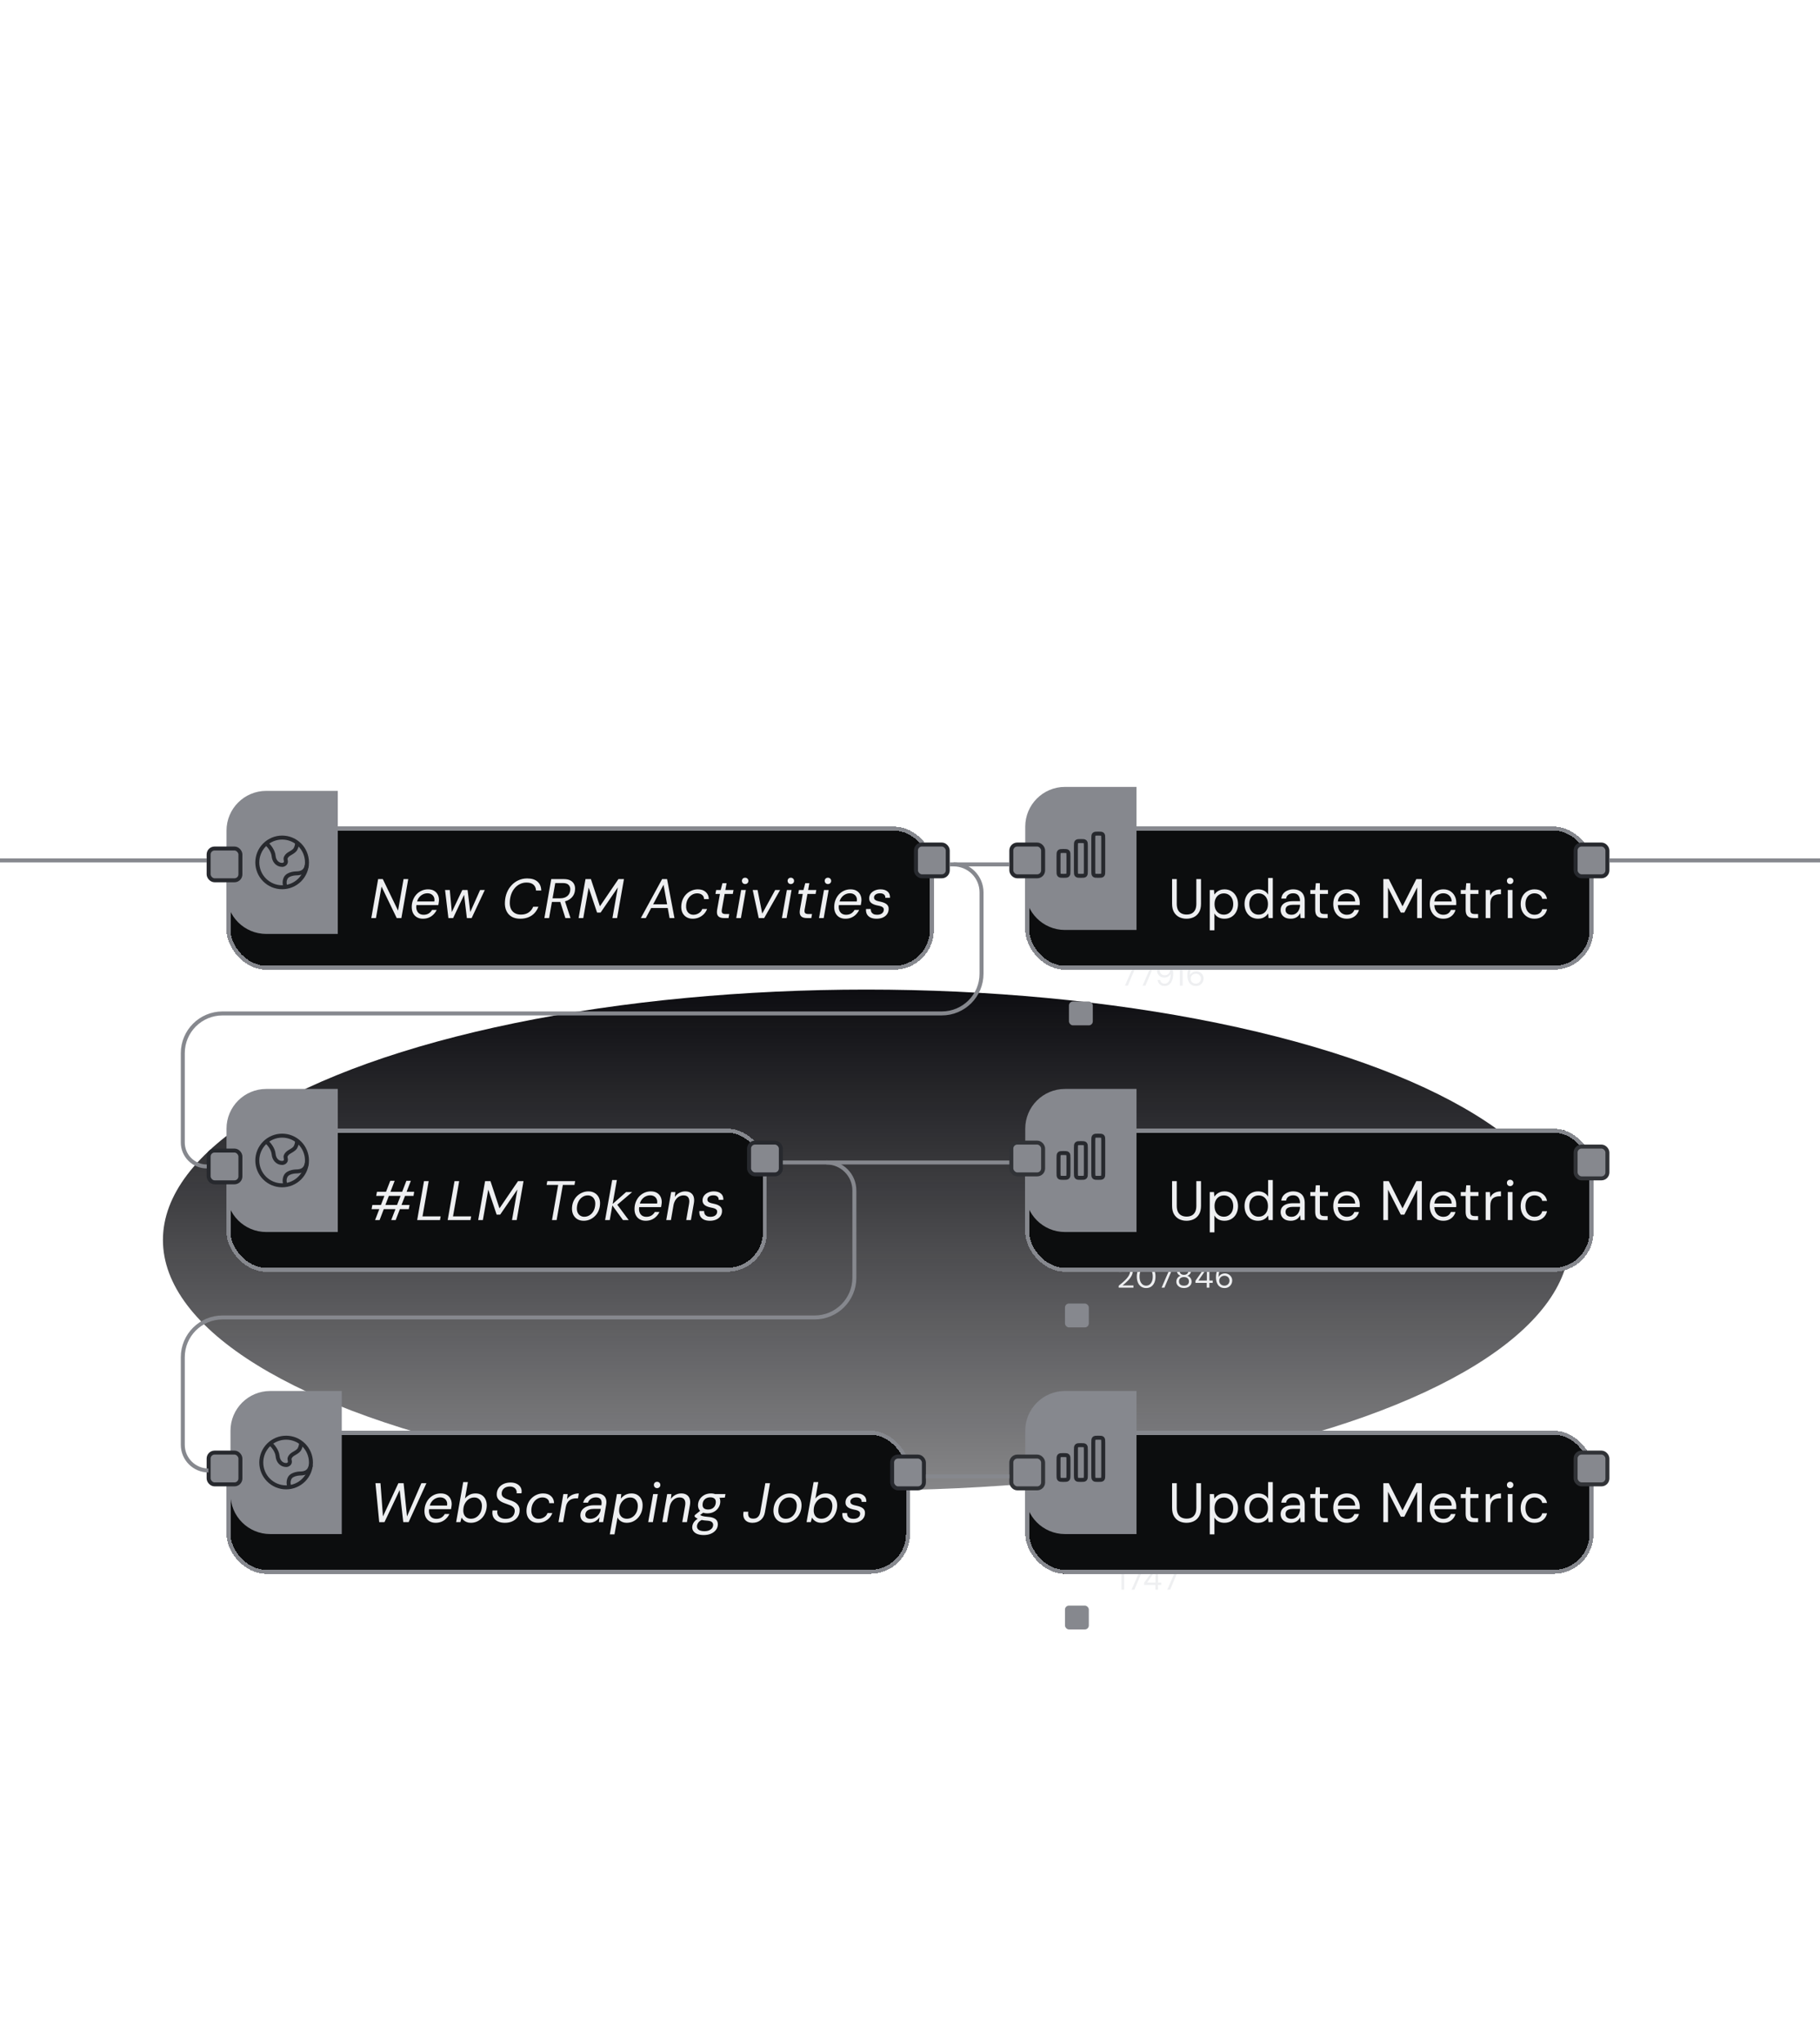 <svg width="458" height="514" viewBox="0 0 458 514" fill="none" xmlns="http://www.w3.org/2000/svg">
<g filter="url(#filter0_f_2483_54952)">
<ellipse cx="218" cy="312" rx="177" ry="63" fill="url(#paint0_linear_2483_54952)"/>
</g>
<g filter="url(#filter1_d_2483_54952)">
<rect x="269" y="242" width="6" height="6" rx="1" fill="#86888E"/>
</g>
<g filter="url(#filter2_d_2483_54952)">
<rect x="268" y="318" width="6" height="6" rx="1" fill="#86888E"/>
</g>
<g filter="url(#filter3_d_2483_54952)">
<rect x="268" y="394" width="6" height="6" rx="1" fill="#86888E"/>
</g>
<path d="M283.104 248L285.288 242.976H282.216V242.4H285.976V242.904L283.816 248H283.104ZM287.537 248L289.721 242.976H286.649V242.4H290.409V242.904L288.249 248H287.537ZM293.08 248.096C292.728 248.096 292.427 248.029 292.176 247.896C291.925 247.757 291.725 247.573 291.576 247.344C291.432 247.109 291.344 246.853 291.312 246.576H291.936C291.989 246.875 292.117 247.107 292.32 247.272C292.523 247.432 292.779 247.512 293.088 247.512C293.371 247.512 293.621 247.427 293.84 247.256C294.059 247.085 294.235 246.827 294.368 246.48C294.507 246.128 294.584 245.683 294.6 245.144C294.6 245.128 294.6 245.112 294.6 245.096C294.6 245.08 294.6 245.064 294.6 245.048C294.52 245.213 294.403 245.368 294.248 245.512C294.093 245.656 293.909 245.771 293.696 245.856C293.488 245.941 293.253 245.984 292.992 245.984C292.677 245.984 292.379 245.909 292.096 245.76C291.819 245.611 291.592 245.403 291.416 245.136C291.245 244.864 291.16 244.547 291.16 244.184C291.16 243.869 291.237 243.568 291.392 243.28C291.547 242.992 291.768 242.757 292.056 242.576C292.344 242.395 292.685 242.304 293.08 242.304C293.48 242.304 293.819 242.381 294.096 242.536C294.373 242.685 294.595 242.888 294.76 243.144C294.931 243.395 295.053 243.68 295.128 244C295.203 244.32 295.24 244.645 295.24 244.976C295.24 245.589 295.155 246.131 294.984 246.6C294.819 247.069 294.573 247.437 294.248 247.704C293.928 247.965 293.539 248.096 293.08 248.096ZM293.128 245.4C293.373 245.4 293.595 245.344 293.792 245.232C293.989 245.12 294.144 244.968 294.256 244.776C294.373 244.584 294.432 244.373 294.432 244.144C294.432 243.899 294.373 243.683 294.256 243.496C294.144 243.309 293.989 243.163 293.792 243.056C293.595 242.949 293.373 242.896 293.128 242.896C292.883 242.896 292.661 242.952 292.464 243.064C292.272 243.171 292.12 243.317 292.008 243.504C291.896 243.691 291.84 243.907 291.84 244.152C291.84 244.403 291.896 244.621 292.008 244.808C292.12 244.995 292.272 245.141 292.464 245.248C292.661 245.349 292.883 245.4 293.128 245.4ZM296.923 248V243.152L295.963 243.392V242.912L297.147 242.4H297.603V248H296.923ZM300.967 248.096C300.561 248.096 300.22 248.021 299.943 247.872C299.665 247.717 299.444 247.515 299.279 247.264C299.113 247.008 298.991 246.72 298.911 246.4C298.836 246.08 298.799 245.755 298.799 245.424C298.799 244.805 298.884 244.264 299.055 243.8C299.225 243.331 299.471 242.965 299.791 242.704C300.116 242.437 300.505 242.304 300.959 242.304C301.311 242.304 301.612 242.373 301.863 242.512C302.119 242.645 302.321 242.827 302.471 243.056C302.62 243.285 302.711 243.541 302.743 243.824H302.119C302.065 243.525 301.935 243.296 301.727 243.136C301.524 242.971 301.265 242.888 300.951 242.888C300.673 242.888 300.423 242.976 300.199 243.152C299.975 243.323 299.796 243.587 299.663 243.944C299.535 244.296 299.46 244.747 299.439 245.296C299.439 245.301 299.439 245.309 299.439 245.32C299.439 245.331 299.439 245.341 299.439 245.352C299.524 245.187 299.641 245.032 299.791 244.888C299.945 244.744 300.129 244.629 300.343 244.544C300.556 244.459 300.793 244.416 301.055 244.416C301.369 244.416 301.665 244.491 301.943 244.64C302.22 244.789 302.444 245 302.615 245.272C302.791 245.539 302.879 245.853 302.879 246.216C302.879 246.531 302.801 246.832 302.647 247.12C302.497 247.408 302.279 247.643 301.991 247.824C301.703 248.005 301.361 248.096 300.967 248.096ZM300.919 247.504C301.164 247.504 301.383 247.451 301.575 247.344C301.772 247.232 301.924 247.083 302.031 246.896C302.143 246.704 302.199 246.488 302.199 246.248C302.199 245.997 302.143 245.779 302.031 245.592C301.924 245.405 301.772 245.261 301.575 245.16C301.383 245.053 301.164 245 300.919 245C300.673 245 300.452 245.056 300.255 245.168C300.057 245.28 299.9 245.432 299.783 245.624C299.671 245.811 299.615 246.021 299.615 246.256C299.615 246.496 299.671 246.712 299.783 246.904C299.9 247.091 300.057 247.237 300.255 247.344C300.452 247.451 300.673 247.504 300.919 247.504Z" fill="#EEEFF1"/>
<path d="M281.512 324V323.528C281.891 323.229 282.251 322.928 282.592 322.624C282.939 322.32 283.245 322.019 283.512 321.72C283.779 321.416 283.987 321.12 284.136 320.832C284.291 320.544 284.368 320.267 284.368 320C284.368 319.803 284.333 319.621 284.264 319.456C284.195 319.285 284.083 319.147 283.928 319.04C283.779 318.933 283.576 318.88 283.32 318.88C283.069 318.88 282.861 318.936 282.696 319.048C282.531 319.155 282.405 319.299 282.32 319.48C282.24 319.656 282.2 319.851 282.2 320.064H281.552C281.557 319.696 281.635 319.381 281.784 319.12C281.939 318.853 282.149 318.651 282.416 318.512C282.683 318.373 282.987 318.304 283.328 318.304C283.664 318.304 283.96 318.368 284.216 318.496C284.472 318.619 284.672 318.803 284.816 319.048C284.965 319.293 285.04 319.603 285.04 319.976C285.04 320.237 284.984 320.499 284.872 320.76C284.765 321.021 284.621 321.277 284.44 321.528C284.259 321.773 284.056 322.011 283.832 322.24C283.613 322.469 283.387 322.685 283.152 322.888C282.923 323.091 282.707 323.275 282.504 323.44H285.232V324H281.512ZM288.435 324.096C287.945 324.096 287.521 323.976 287.163 323.736C286.811 323.491 286.542 323.152 286.355 322.72C286.169 322.283 286.075 321.776 286.075 321.2C286.075 320.624 286.169 320.12 286.355 319.688C286.542 319.251 286.811 318.912 287.163 318.672C287.521 318.427 287.945 318.304 288.435 318.304C288.926 318.304 289.345 318.427 289.691 318.672C290.043 318.912 290.313 319.251 290.499 319.688C290.686 320.12 290.779 320.624 290.779 321.2C290.779 321.776 290.686 322.283 290.499 322.72C290.313 323.152 290.043 323.491 289.691 323.736C289.345 323.976 288.926 324.096 288.435 324.096ZM288.427 323.504C288.747 323.504 289.033 323.413 289.283 323.232C289.534 323.045 289.731 322.781 289.875 322.44C290.019 322.093 290.091 321.68 290.091 321.2C290.091 320.72 290.019 320.309 289.875 319.968C289.731 319.621 289.534 319.357 289.283 319.176C289.033 318.995 288.747 318.904 288.427 318.904C288.107 318.904 287.819 318.995 287.563 319.176C287.313 319.357 287.115 319.621 286.971 319.968C286.833 320.309 286.763 320.72 286.763 321.2C286.763 321.68 286.833 322.093 286.971 322.44C287.115 322.781 287.313 323.045 287.563 323.232C287.819 323.413 288.107 323.504 288.427 323.504ZM292.315 324L294.499 318.976H291.427V318.4H295.187V318.904L293.027 324H292.315ZM297.943 324.096C297.581 324.096 297.255 324.029 296.967 323.896C296.679 323.757 296.45 323.568 296.279 323.328C296.109 323.083 296.023 322.8 296.023 322.48C296.023 322.251 296.069 322.037 296.159 321.84C296.25 321.643 296.375 321.472 296.535 321.328C296.701 321.179 296.89 321.075 297.103 321.016C296.805 320.909 296.573 320.744 296.407 320.52C296.247 320.296 296.167 320.053 296.167 319.792C296.167 319.515 296.239 319.264 296.383 319.04C296.527 318.816 296.73 318.637 296.991 318.504C297.258 318.371 297.575 318.304 297.943 318.304C298.317 318.304 298.634 318.371 298.895 318.504C299.162 318.637 299.365 318.816 299.503 319.04C299.647 319.264 299.719 319.515 299.719 319.792C299.719 320.053 299.637 320.296 299.471 320.52C299.311 320.744 299.082 320.909 298.783 321.016C299.002 321.075 299.191 321.179 299.351 321.328C299.517 321.472 299.642 321.643 299.727 321.84C299.818 322.037 299.863 322.251 299.863 322.48C299.863 322.8 299.778 323.083 299.607 323.328C299.442 323.568 299.213 323.757 298.919 323.896C298.631 324.029 298.306 324.096 297.943 324.096ZM297.943 323.504C298.365 323.504 298.677 323.408 298.879 323.216C299.087 323.019 299.191 322.76 299.191 322.44C299.191 322.077 299.077 321.803 298.847 321.616C298.623 321.429 298.322 321.336 297.943 321.336C297.565 321.336 297.261 321.429 297.031 321.616C296.807 321.803 296.695 322.077 296.695 322.44C296.695 322.76 296.799 323.019 297.007 323.216C297.215 323.408 297.527 323.504 297.943 323.504ZM297.943 320.776C298.279 320.776 298.546 320.688 298.743 320.512C298.941 320.336 299.039 320.109 299.039 319.832C299.039 319.517 298.941 319.28 298.743 319.12C298.551 318.96 298.285 318.88 297.943 318.88C297.607 318.88 297.341 318.96 297.143 319.12C296.951 319.28 296.855 319.517 296.855 319.832C296.855 320.109 296.951 320.336 297.143 320.512C297.341 320.688 297.607 320.776 297.943 320.776ZM303.674 324V322.8H300.834V322.28L303.554 318.4H304.338V322.208H305.17V322.8H304.338V324H303.674ZM301.578 322.208H303.706V319.144L301.578 322.208ZM308.166 324.096C307.76 324.096 307.419 324.021 307.142 323.872C306.864 323.717 306.643 323.515 306.478 323.264C306.312 323.008 306.19 322.72 306.11 322.4C306.035 322.08 305.998 321.755 305.998 321.424C305.998 320.805 306.083 320.264 306.254 319.8C306.424 319.331 306.67 318.965 306.99 318.704C307.315 318.437 307.704 318.304 308.158 318.304C308.51 318.304 308.811 318.373 309.062 318.512C309.318 318.645 309.52 318.827 309.67 319.056C309.819 319.285 309.91 319.541 309.942 319.824H309.318C309.264 319.525 309.134 319.296 308.926 319.136C308.723 318.971 308.464 318.888 308.15 318.888C307.872 318.888 307.622 318.976 307.398 319.152C307.174 319.323 306.995 319.587 306.862 319.944C306.734 320.296 306.659 320.747 306.638 321.296C306.638 321.301 306.638 321.309 306.638 321.32C306.638 321.331 306.638 321.341 306.638 321.352C306.723 321.187 306.84 321.032 306.99 320.888C307.144 320.744 307.328 320.629 307.542 320.544C307.755 320.459 307.992 320.416 308.254 320.416C308.568 320.416 308.864 320.491 309.142 320.64C309.419 320.789 309.643 321 309.814 321.272C309.99 321.539 310.078 321.853 310.078 322.216C310.078 322.531 310 322.832 309.846 323.12C309.696 323.408 309.478 323.643 309.19 323.824C308.902 324.005 308.56 324.096 308.166 324.096ZM308.118 323.504C308.363 323.504 308.582 323.451 308.774 323.344C308.971 323.232 309.123 323.083 309.23 322.896C309.342 322.704 309.398 322.488 309.398 322.248C309.398 321.997 309.342 321.779 309.23 321.592C309.123 321.405 308.971 321.261 308.774 321.16C308.582 321.053 308.363 321 308.118 321C307.872 321 307.651 321.056 307.454 321.168C307.256 321.28 307.099 321.432 306.982 321.624C306.87 321.811 306.814 322.021 306.814 322.256C306.814 322.496 306.87 322.712 306.982 322.904C307.099 323.091 307.256 323.237 307.454 323.344C307.651 323.451 307.872 323.504 308.118 323.504Z" fill="#EEEFF1"/>
<path d="M282.216 400V395.152L281.256 395.392V394.912L282.44 394.4H282.896V400H282.216ZM284.756 400L286.94 394.976H283.868V394.4H287.628V394.904L285.468 400H284.756ZM290.753 400V398.8H287.913V398.28L290.633 394.4H291.417V398.208H292.249V398.8H291.417V400H290.753ZM288.657 398.208H290.785V395.144L288.657 398.208ZM293.74 400L295.924 394.976H292.852V394.4H296.612V394.904L294.452 400H293.74Z" fill="#EEEFF1"/>
<g filter="url(#filter4_d_2483_54952)">
<rect x="57" y="198" width="178" height="36" rx="10" fill="#0C0D0E" shape-rendering="crispEdges"/>
<rect x="57.5" y="198.5" width="177" height="35" rx="9.5" stroke="#86888E" shape-rendering="crispEdges"/>
<path d="M68.75 216C68.75 217.658 69.409 219.247 70.581 220.419C71.753 221.592 73.342 222.25 75 222.25C76.658 222.25 78.247 221.592 79.419 220.419C80.591 219.247 81.25 217.658 81.25 216C81.25 214.342 80.591 212.753 79.419 211.581C78.247 210.408 76.658 209.75 75 209.75C73.342 209.75 71.753 210.408 70.581 211.581C69.409 212.753 68.75 214.342 68.75 216Z" stroke="#86888E"/>
<path d="M71.25 211.444C71.738 211.888 72.742 213.102 72.859 214.405C72.969 215.622 73.772 216.612 75 216.625C75.472 216.63 75.949 216.289 75.948 215.818C75.947 215.672 75.923 215.522 75.886 215.385C75.833 215.194 75.829 214.975 75.938 214.75C76.319 213.964 77.068 213.753 77.662 213.326C77.926 213.137 78.166 212.937 78.272 212.776C78.565 212.332 78.857 211.444 78.711 211" stroke="#86888E"/>
<path d="M81.25 216.625C81.044 217.207 80.898 218.734 78.574 218.759C78.574 218.759 76.515 218.759 75.898 219.922C75.404 220.853 75.692 221.862 75.898 222.25" stroke="#86888E"/>
<path d="M93.434 221L95.156 211.2H96.332L100.168 219.124L101.554 211.2H102.73L101.008 221H99.832L96.01 213.076L94.61 221H93.434ZM106.417 221.168C105.829 221.168 105.316 221.037 104.877 220.776C104.448 220.515 104.121 220.146 103.897 219.67C103.683 219.194 103.589 218.639 103.617 218.004C103.645 217.397 103.767 216.842 103.981 216.338C104.196 215.825 104.485 215.377 104.849 214.994C105.223 214.611 105.652 214.313 106.137 214.098C106.623 213.883 107.15 213.776 107.719 213.776C108.354 213.776 108.877 213.907 109.287 214.168C109.707 214.429 110.015 214.779 110.211 215.218C110.407 215.647 110.491 216.123 110.463 216.646C110.454 216.805 110.431 216.987 110.393 217.192C110.365 217.388 110.333 217.57 110.295 217.738H104.527L104.681 216.828H109.301C109.367 216.389 109.329 216.021 109.189 215.722C109.049 215.414 108.839 215.181 108.559 215.022C108.279 214.854 107.943 214.77 107.551 214.77C107.15 214.77 106.763 214.863 106.389 215.05C106.025 215.227 105.708 215.493 105.437 215.848C105.167 216.193 104.985 216.627 104.891 217.15L104.821 217.542C104.719 218.065 104.728 218.527 104.849 218.928C104.971 219.329 105.181 219.637 105.479 219.852C105.787 220.067 106.161 220.174 106.599 220.174C107.094 220.174 107.519 220.067 107.873 219.852C108.237 219.628 108.522 219.329 108.727 218.956H109.889C109.693 219.376 109.427 219.754 109.091 220.09C108.765 220.426 108.373 220.692 107.915 220.888C107.467 221.075 106.968 221.168 106.417 221.168ZM112.839 221L111.999 213.944H113.189L113.735 219.894H113.511L116.339 213.944H117.669L118.383 219.88L118.159 219.894L120.819 213.944H121.995L118.691 221H117.487L116.745 214.784H116.969L114.029 221H112.839ZM130.912 221.168C130.053 221.168 129.33 220.995 128.742 220.65C128.154 220.295 127.715 219.801 127.426 219.166C127.136 218.531 127.015 217.794 127.062 216.954C127.099 216.114 127.262 215.335 127.552 214.616C127.85 213.888 128.252 213.258 128.756 212.726C129.26 212.185 129.843 211.769 130.506 211.48C131.168 211.181 131.887 211.032 132.662 211.032C133.782 211.032 134.645 211.298 135.252 211.83C135.868 212.362 136.185 213.113 136.204 214.084H134.888C134.869 213.468 134.659 212.978 134.258 212.614C133.856 212.25 133.268 212.068 132.494 212.068C131.906 212.068 131.364 212.189 130.87 212.432C130.375 212.665 129.936 213.001 129.554 213.44C129.18 213.869 128.882 214.378 128.658 214.966C128.443 215.554 128.322 216.193 128.294 216.884C128.256 217.565 128.34 218.149 128.546 218.634C128.76 219.11 129.082 219.479 129.512 219.74C129.941 220.001 130.464 220.132 131.08 220.132C131.864 220.132 132.512 219.955 133.026 219.6C133.548 219.245 133.931 218.765 134.174 218.158H135.49C135.247 218.783 134.911 219.325 134.482 219.782C134.052 220.23 133.534 220.575 132.928 220.818C132.33 221.051 131.658 221.168 130.912 221.168ZM136.998 221L138.72 211.2H141.884C142.575 211.2 143.13 211.317 143.55 211.55C143.979 211.783 144.287 212.096 144.474 212.488C144.661 212.871 144.74 213.295 144.712 213.762C144.693 214.397 144.521 214.957 144.194 215.442C143.867 215.918 143.415 216.291 142.836 216.562C142.257 216.823 141.585 216.954 140.82 216.954H138.888L138.174 221H136.998ZM142.276 221L140.89 216.618H142.122L143.564 221H142.276ZM139.056 216.03H140.96C141.725 216.03 142.332 215.839 142.78 215.456C143.237 215.073 143.48 214.541 143.508 213.86C143.536 213.384 143.401 212.987 143.102 212.67C142.813 212.353 142.318 212.194 141.618 212.194H139.728L139.056 216.03ZM145.604 221L147.34 211.2H148.698L150.966 218.046L155.628 211.2H157.014L155.292 221H154.116L155.474 213.3L151.134 219.628H150.252L148.138 213.328L146.78 221H145.604ZM161.271 221L166.619 211.2H167.865L169.727 221H168.495L166.983 212.614L162.517 221H161.271ZM163.133 218.48L163.623 217.542H168.495L168.649 218.48H163.133ZM174.311 221.168C173.723 221.168 173.205 221.037 172.757 220.776C172.309 220.505 171.969 220.132 171.735 219.656C171.511 219.18 171.413 218.625 171.441 217.99C171.469 217.374 171.595 216.809 171.819 216.296C172.043 215.783 172.347 215.339 172.729 214.966C173.112 214.593 173.546 214.303 174.031 214.098C174.526 213.883 175.053 213.776 175.613 213.776C176.453 213.776 177.116 214 177.601 214.448C178.096 214.887 178.353 215.479 178.371 216.226H177.167C177.158 215.75 176.985 215.391 176.649 215.148C176.323 214.905 175.921 214.784 175.445 214.784C174.951 214.784 174.498 214.915 174.087 215.176C173.677 215.437 173.341 215.801 173.079 216.268C172.827 216.725 172.687 217.267 172.659 217.892C172.641 218.256 172.673 218.583 172.757 218.872C172.841 219.152 172.967 219.39 173.135 219.586C173.303 219.773 173.499 219.917 173.723 220.02C173.957 220.123 174.213 220.174 174.493 220.174C174.811 220.174 175.114 220.118 175.403 220.006C175.702 219.894 175.968 219.731 176.201 219.516C176.435 219.301 176.612 219.035 176.733 218.718H177.937C177.76 219.194 177.494 219.619 177.139 219.992C176.785 220.356 176.365 220.645 175.879 220.86C175.394 221.065 174.871 221.168 174.311 221.168ZM182.224 221C181.748 221 181.366 220.925 181.076 220.776C180.787 220.627 180.591 220.393 180.488 220.076C180.395 219.759 180.39 219.353 180.474 218.858L181.174 214.938H180.04L180.222 213.944H181.356L181.804 212.236H182.84L182.532 213.944H184.59L184.408 214.938H182.35L181.65 218.858C181.576 219.297 181.618 219.595 181.776 219.754C181.935 219.913 182.215 219.992 182.616 219.992H183.512L183.33 221H182.224ZM185.273 221L186.519 213.944H187.695L186.449 221H185.273ZM187.513 212.446C187.279 212.446 187.088 212.371 186.939 212.222C186.789 212.073 186.71 211.881 186.701 211.648C186.701 211.415 186.775 211.223 186.925 211.074C187.083 210.925 187.279 210.85 187.513 210.85C187.737 210.85 187.928 210.925 188.087 211.074C188.245 211.214 188.325 211.405 188.325 211.648C188.334 211.881 188.255 212.073 188.087 212.222C187.928 212.371 187.737 212.446 187.513 212.446ZM190.932 221L189.42 213.944H190.638L191.814 219.88L195.076 213.944H196.308L192.304 221H190.932ZM196.77 221L198.016 213.944H199.192L197.946 221H196.77ZM199.01 212.446C198.777 212.446 198.586 212.371 198.436 212.222C198.287 212.073 198.208 211.881 198.198 211.648C198.198 211.415 198.273 211.223 198.422 211.074C198.581 210.925 198.777 210.85 199.01 210.85C199.234 210.85 199.426 210.925 199.584 211.074C199.743 211.214 199.822 211.405 199.822 211.648C199.832 211.881 199.752 212.073 199.584 212.222C199.426 212.371 199.234 212.446 199.01 212.446ZM203.059 221C202.583 221 202.201 220.925 201.911 220.776C201.622 220.627 201.426 220.393 201.323 220.076C201.23 219.759 201.225 219.353 201.309 218.858L202.009 214.938H200.875L201.057 213.944H202.191L202.639 212.236H203.675L203.367 213.944H205.425L205.243 214.938H203.185L202.485 218.858C202.411 219.297 202.453 219.595 202.611 219.754C202.77 219.913 203.05 219.992 203.451 219.992H204.347L204.165 221H203.059ZM206.108 221L207.354 213.944H208.53L207.284 221H206.108ZM208.348 212.446C208.114 212.446 207.923 212.371 207.774 212.222C207.624 212.073 207.545 211.881 207.536 211.648C207.536 211.415 207.61 211.223 207.76 211.074C207.918 210.925 208.114 210.85 208.348 210.85C208.572 210.85 208.763 210.925 208.922 211.074C209.08 211.214 209.16 211.405 209.16 211.648C209.169 211.881 209.09 212.073 208.922 212.222C208.763 212.371 208.572 212.446 208.348 212.446ZM212.733 221.168C212.145 221.168 211.631 221.037 211.193 220.776C210.763 220.515 210.437 220.146 210.213 219.67C209.998 219.194 209.905 218.639 209.933 218.004C209.961 217.397 210.082 216.842 210.297 216.338C210.511 215.825 210.801 215.377 211.165 214.994C211.538 214.611 211.967 214.313 212.453 214.098C212.938 213.883 213.465 213.776 214.035 213.776C214.669 213.776 215.192 213.907 215.603 214.168C216.023 214.429 216.331 214.779 216.527 215.218C216.723 215.647 216.807 216.123 216.779 216.646C216.769 216.805 216.746 216.987 216.709 217.192C216.681 217.388 216.648 217.57 216.611 217.738H210.843L210.997 216.828H215.617C215.682 216.389 215.645 216.021 215.505 215.722C215.365 215.414 215.155 215.181 214.875 215.022C214.595 214.854 214.259 214.77 213.867 214.77C213.465 214.77 213.078 214.863 212.705 215.05C212.341 215.227 212.023 215.493 211.753 215.848C211.482 216.193 211.3 216.627 211.207 217.15L211.137 217.542C211.034 218.065 211.043 218.527 211.165 218.928C211.286 219.329 211.496 219.637 211.795 219.852C212.103 220.067 212.476 220.174 212.915 220.174C213.409 220.174 213.834 220.067 214.189 219.852C214.553 219.628 214.837 219.329 215.043 218.956H216.205C216.009 219.376 215.743 219.754 215.407 220.09C215.08 220.426 214.688 220.692 214.231 220.888C213.783 221.075 213.283 221.168 212.733 221.168ZM220.577 221.168C219.98 221.168 219.476 221.07 219.065 220.874C218.654 220.669 218.351 220.384 218.155 220.02C217.968 219.656 217.894 219.222 217.931 218.718H219.121C219.112 218.979 219.158 219.222 219.261 219.446C219.364 219.661 219.536 219.838 219.779 219.978C220.022 220.109 220.344 220.174 220.745 220.174C221.081 220.174 221.37 220.123 221.613 220.02C221.856 219.917 222.042 219.777 222.173 219.6C222.313 219.423 222.392 219.203 222.411 218.942C222.42 218.709 222.364 218.527 222.243 218.396C222.131 218.256 221.958 218.144 221.725 218.06C221.492 217.976 221.212 217.906 220.885 217.85C220.596 217.794 220.316 217.719 220.045 217.626C219.784 217.533 219.55 217.416 219.345 217.276C219.14 217.127 218.981 216.945 218.869 216.73C218.757 216.506 218.71 216.245 218.729 215.946C218.748 215.535 218.878 215.167 219.121 214.84C219.373 214.513 219.709 214.257 220.129 214.07C220.558 213.874 221.044 213.776 221.585 213.776C222.341 213.776 222.934 213.963 223.363 214.336C223.802 214.7 224.002 215.223 223.965 215.904H222.789C222.808 215.549 222.7 215.274 222.467 215.078C222.234 214.873 221.893 214.77 221.445 214.77C221.006 214.77 220.647 214.868 220.367 215.064C220.096 215.26 219.956 215.503 219.947 215.792C219.938 215.988 219.984 216.156 220.087 216.296C220.199 216.427 220.367 216.539 220.591 216.632C220.815 216.716 221.095 216.791 221.431 216.856C221.748 216.921 222.042 217.001 222.313 217.094C222.584 217.187 222.822 217.309 223.027 217.458C223.232 217.598 223.386 217.78 223.489 218.004C223.601 218.219 223.648 218.485 223.629 218.802C223.61 219.287 223.466 219.707 223.195 220.062C222.934 220.417 222.574 220.692 222.117 220.888C221.669 221.075 221.156 221.168 220.577 221.168Z" fill="#EEEFF1"/>
</g>
<g filter="url(#filter5_d_2483_54952)">
<rect x="57" y="274" width="136" height="36" rx="10" fill="#0C0D0E" shape-rendering="crispEdges"/>
<rect x="57.5" y="274.5" width="135" height="35" rx="9.5" stroke="#86888E" shape-rendering="crispEdges"/>
<path d="M68.75 292C68.75 293.658 69.409 295.247 70.581 296.419C71.753 297.592 73.342 298.25 75 298.25C76.658 298.25 78.247 297.592 79.419 296.419C80.591 295.247 81.25 293.658 81.25 292C81.25 290.342 80.591 288.753 79.419 287.581C78.247 286.408 76.658 285.75 75 285.75C73.342 285.75 71.753 286.408 70.581 287.581C69.409 288.753 68.75 290.342 68.75 292Z" stroke="#86888E"/>
<path d="M71.25 287.444C71.738 287.888 72.742 289.102 72.859 290.405C72.969 291.622 73.772 292.612 75 292.625C75.472 292.63 75.949 292.289 75.948 291.818C75.947 291.672 75.923 291.522 75.886 291.385C75.833 291.194 75.829 290.975 75.938 290.75C76.319 289.964 77.068 289.753 77.662 289.326C77.926 289.137 78.166 288.937 78.272 288.776C78.565 288.332 78.857 287.444 78.711 287" stroke="#86888E"/>
<path d="M81.25 292.625C81.044 293.207 80.898 294.734 78.574 294.759C78.574 294.759 76.515 294.759 75.898 295.922C75.404 296.853 75.692 297.862 75.898 298.25" stroke="#86888E"/>
<path d="M98.446 297L102.268 287.116H103.388L99.566 297H98.446ZM94.386 297L98.208 287.116H99.314L95.52 297H94.386ZM93.504 294.242L93.7 293.192H103.066L102.87 294.242H93.504ZM94.666 290.91L94.862 289.874H104.228L104.06 290.91H94.666ZM104.98 297L106.702 287.2H107.878L106.324 296.062H110.888L110.72 297H104.98ZM112.656 297L114.378 287.2H115.554L114 296.062H118.564L118.396 297H112.656ZM120.333 297L122.069 287.2H123.427L125.695 294.046L130.357 287.2H131.743L130.021 297H128.845L130.203 289.3L125.863 295.628H124.981L122.867 289.328L121.509 297H120.333ZM138.911 297L140.465 288.152H137.553L137.721 287.2H144.735L144.567 288.152H141.641L140.073 297H138.911ZM146.867 297.168C146.261 297.168 145.729 297.033 145.271 296.762C144.823 296.482 144.483 296.099 144.249 295.614C144.016 295.119 143.913 294.559 143.941 293.934C143.969 293.337 144.091 292.786 144.305 292.282C144.529 291.769 144.828 291.33 145.201 290.966C145.584 290.593 146.018 290.303 146.503 290.098C146.998 289.883 147.521 289.776 148.071 289.776C148.678 289.776 149.205 289.911 149.653 290.182C150.111 290.453 150.456 290.826 150.689 291.302C150.932 291.778 151.035 292.338 150.997 292.982C150.969 293.589 150.843 294.149 150.619 294.662C150.405 295.166 150.106 295.605 149.723 295.978C149.35 296.351 148.921 296.645 148.435 296.86C147.95 297.065 147.427 297.168 146.867 297.168ZM147.021 296.16C147.525 296.16 147.978 296.029 148.379 295.768C148.79 295.507 149.121 295.143 149.373 294.676C149.625 294.2 149.765 293.659 149.793 293.052C149.821 292.557 149.751 292.147 149.583 291.82C149.425 291.484 149.196 291.227 148.897 291.05C148.608 290.873 148.281 290.784 147.917 290.784C147.423 290.784 146.975 290.919 146.573 291.19C146.172 291.451 145.845 291.815 145.593 292.282C145.341 292.749 145.201 293.29 145.173 293.906C145.145 294.382 145.211 294.788 145.369 295.124C145.528 295.46 145.752 295.717 146.041 295.894C146.34 296.071 146.667 296.16 147.021 296.16ZM156.775 297L153.961 293.122L157.559 289.944H159.085L154.857 293.542L154.983 292.66L158.217 297H156.775ZM152.267 297L154.059 286.92H155.235L153.443 297H152.267ZM162.477 297.168C161.889 297.168 161.376 297.037 160.937 296.776C160.508 296.515 160.181 296.146 159.957 295.67C159.742 295.194 159.649 294.639 159.677 294.004C159.705 293.397 159.826 292.842 160.041 292.338C160.256 291.825 160.545 291.377 160.909 290.994C161.282 290.611 161.712 290.313 162.197 290.098C162.682 289.883 163.21 289.776 163.779 289.776C164.414 289.776 164.936 289.907 165.347 290.168C165.767 290.429 166.075 290.779 166.271 291.218C166.467 291.647 166.551 292.123 166.523 292.646C166.514 292.805 166.49 292.987 166.453 293.192C166.425 293.388 166.392 293.57 166.355 293.738H160.587L160.741 292.828H165.361C165.426 292.389 165.389 292.021 165.249 291.722C165.109 291.414 164.899 291.181 164.619 291.022C164.339 290.854 164.003 290.77 163.611 290.77C163.21 290.77 162.822 290.863 162.449 291.05C162.085 291.227 161.768 291.493 161.497 291.848C161.226 292.193 161.044 292.627 160.951 293.15L160.881 293.542C160.778 294.065 160.788 294.527 160.909 294.928C161.03 295.329 161.24 295.637 161.539 295.852C161.847 296.067 162.22 296.174 162.659 296.174C163.154 296.174 163.578 296.067 163.933 295.852C164.297 295.628 164.582 295.329 164.787 294.956H165.949C165.753 295.376 165.487 295.754 165.151 296.09C164.824 296.426 164.432 296.692 163.975 296.888C163.527 297.075 163.028 297.168 162.477 297.168ZM167.661 297L168.893 289.944H169.957L169.817 291.176C170.116 290.737 170.494 290.397 170.951 290.154C171.409 289.902 171.903 289.776 172.435 289.776C173.014 289.776 173.481 289.902 173.835 290.154C174.199 290.397 174.447 290.742 174.577 291.19C174.708 291.638 174.717 292.17 174.605 292.786L173.863 297H172.687L173.401 292.912C173.523 292.231 173.467 291.708 173.233 291.344C173 290.971 172.589 290.784 172.001 290.784C171.619 290.784 171.255 290.877 170.909 291.064C170.573 291.251 170.284 291.517 170.041 291.862C169.799 292.207 169.621 292.632 169.509 293.136L168.837 297H167.661ZM178.64 297.168C178.043 297.168 177.539 297.07 177.128 296.874C176.718 296.669 176.414 296.384 176.218 296.02C176.032 295.656 175.957 295.222 175.994 294.718H177.184C177.175 294.979 177.222 295.222 177.324 295.446C177.427 295.661 177.6 295.838 177.842 295.978C178.085 296.109 178.407 296.174 178.808 296.174C179.144 296.174 179.434 296.123 179.676 296.02C179.919 295.917 180.106 295.777 180.236 295.6C180.376 295.423 180.456 295.203 180.474 294.942C180.484 294.709 180.428 294.527 180.306 294.396C180.194 294.256 180.022 294.144 179.788 294.06C179.555 293.976 179.275 293.906 178.948 293.85C178.659 293.794 178.379 293.719 178.108 293.626C177.847 293.533 177.614 293.416 177.408 293.276C177.203 293.127 177.044 292.945 176.932 292.73C176.82 292.506 176.774 292.245 176.792 291.946C176.811 291.535 176.942 291.167 177.184 290.84C177.436 290.513 177.772 290.257 178.192 290.07C178.622 289.874 179.107 289.776 179.648 289.776C180.404 289.776 180.997 289.963 181.426 290.336C181.865 290.7 182.066 291.223 182.028 291.904H180.852C180.871 291.549 180.764 291.274 180.53 291.078C180.297 290.873 179.956 290.77 179.508 290.77C179.07 290.77 178.71 290.868 178.43 291.064C178.16 291.26 178.02 291.503 178.01 291.792C178.001 291.988 178.048 292.156 178.15 292.296C178.262 292.427 178.43 292.539 178.654 292.632C178.878 292.716 179.158 292.791 179.494 292.856C179.812 292.921 180.106 293.001 180.376 293.094C180.647 293.187 180.885 293.309 181.09 293.458C181.296 293.598 181.45 293.78 181.552 294.004C181.664 294.219 181.711 294.485 181.692 294.802C181.674 295.287 181.529 295.707 181.258 296.062C180.997 296.417 180.638 296.692 180.18 296.888C179.732 297.075 179.219 297.168 178.64 297.168Z" fill="#EEEFF1"/>
</g>
<g filter="url(#filter6_d_2483_54952)">
<rect x="57" y="350" width="172" height="36" rx="10" fill="#0C0D0E" shape-rendering="crispEdges"/>
<rect x="57.5" y="350.5" width="171" height="35" rx="9.5" stroke="#86888E" shape-rendering="crispEdges"/>
<path d="M68.75 368C68.75 369.658 69.409 371.247 70.581 372.419C71.753 373.592 73.342 374.25 75 374.25C76.658 374.25 78.247 373.592 79.419 372.419C80.591 371.247 81.25 369.658 81.25 368C81.25 366.342 80.591 364.753 79.419 363.581C78.247 362.408 76.658 361.75 75 361.75C73.342 361.75 71.753 362.408 70.581 363.581C69.409 364.753 68.75 366.342 68.75 368Z" stroke="#86888E"/>
<path d="M71.25 363.444C71.738 363.888 72.742 365.102 72.859 366.405C72.969 367.622 73.772 368.612 75 368.625C75.472 368.63 75.949 368.289 75.948 367.818C75.947 367.672 75.923 367.522 75.886 367.385C75.833 367.194 75.829 366.975 75.938 366.75C76.319 365.964 77.068 365.753 77.662 365.326C77.926 365.137 78.166 364.937 78.272 364.776C78.565 364.332 78.857 363.444 78.711 363" stroke="#86888E"/>
<path d="M81.25 368.625C81.044 369.207 80.898 370.734 78.574 370.759C78.574 370.759 76.515 370.759 75.898 371.922C75.404 372.853 75.692 373.862 75.898 374.25" stroke="#86888E"/>
<path d="M95.436 373.014L94.484 363.2H95.744L96.374 371.558L100.252 363.2H101.568L102.422 371.572L106.034 363.2H107.308L102.828 373H101.484L100.574 364.922L96.752 373L95.436 373.014ZM109.617 373.168C109.029 373.168 108.515 373.037 108.077 372.776C107.647 372.515 107.321 372.146 107.097 371.67C106.882 371.194 106.789 370.639 106.817 370.004C106.845 369.397 106.966 368.842 107.181 368.338C107.395 367.825 107.685 367.377 108.049 366.994C108.422 366.611 108.851 366.313 109.337 366.098C109.822 365.883 110.349 365.776 110.919 365.776C111.553 365.776 112.076 365.907 112.487 366.168C112.907 366.429 113.215 366.779 113.411 367.218C113.607 367.647 113.691 368.123 113.663 368.646C113.653 368.805 113.63 368.987 113.593 369.192C113.565 369.388 113.532 369.57 113.495 369.738H107.727L107.881 368.828H112.501C112.566 368.389 112.529 368.021 112.389 367.722C112.249 367.414 112.039 367.181 111.759 367.022C111.479 366.854 111.143 366.77 110.751 366.77C110.349 366.77 109.962 366.863 109.589 367.05C109.225 367.227 108.907 367.493 108.637 367.848C108.366 368.193 108.184 368.627 108.091 369.15L108.021 369.542C107.918 370.065 107.927 370.527 108.049 370.928C108.17 371.329 108.38 371.637 108.679 371.852C108.987 372.067 109.36 372.174 109.799 372.174C110.293 372.174 110.718 372.067 111.073 371.852C111.437 371.628 111.721 371.329 111.927 370.956H113.089C112.893 371.376 112.627 371.754 112.291 372.09C111.964 372.426 111.572 372.692 111.115 372.888C110.667 373.075 110.167 373.168 109.617 373.168ZM118.469 373.168C118.077 373.168 117.722 373.103 117.405 372.972C117.097 372.841 116.836 372.673 116.621 372.468C116.416 372.263 116.262 372.053 116.159 371.838L115.851 373H114.787L116.565 362.92H117.741L117.013 367.05C117.302 366.695 117.666 366.397 118.105 366.154C118.544 365.902 119.066 365.776 119.673 365.776C120.289 365.776 120.812 365.916 121.241 366.196C121.67 366.476 121.992 366.859 122.207 367.344C122.422 367.82 122.515 368.366 122.487 368.982C122.459 369.57 122.338 370.121 122.123 370.634C121.918 371.147 121.633 371.595 121.269 371.978C120.905 372.351 120.485 372.645 120.009 372.86C119.533 373.065 119.02 373.168 118.469 373.168ZM118.525 372.146C119.029 372.146 119.482 372.015 119.883 371.754C120.294 371.493 120.62 371.133 120.863 370.676C121.106 370.219 121.241 369.696 121.269 369.108C121.297 368.66 121.236 368.263 121.087 367.918C120.938 367.563 120.714 367.288 120.415 367.092C120.126 366.896 119.776 366.798 119.365 366.798C118.852 366.798 118.39 366.933 117.979 367.204C117.578 367.475 117.251 367.843 116.999 368.31C116.747 368.767 116.612 369.29 116.593 369.878C116.565 370.335 116.626 370.737 116.775 371.082C116.924 371.418 117.148 371.679 117.447 371.866C117.746 372.053 118.105 372.146 118.525 372.146ZM127.052 373.168C126.362 373.168 125.764 373.047 125.26 372.804C124.756 372.561 124.383 372.207 124.14 371.74C123.907 371.273 123.842 370.713 123.944 370.06H125.176C125.083 370.461 125.111 370.821 125.26 371.138C125.41 371.455 125.652 371.707 125.988 371.894C126.324 372.081 126.726 372.174 127.192 372.174C127.687 372.174 128.102 372.095 128.438 371.936C128.774 371.777 129.031 371.558 129.208 371.278C129.395 370.989 129.502 370.653 129.53 370.27C129.549 370.009 129.512 369.785 129.418 369.598C129.325 369.411 129.194 369.253 129.026 369.122C128.858 368.982 128.658 368.865 128.424 368.772C128.2 368.669 127.953 368.576 127.682 368.492C127.421 368.399 127.155 368.301 126.884 368.198C126.231 367.965 125.746 367.657 125.428 367.274C125.111 366.891 124.971 366.434 125.008 365.902C125.027 365.333 125.186 364.833 125.484 364.404C125.783 363.975 126.189 363.639 126.702 363.396C127.225 363.153 127.822 363.032 128.494 363.032C129.11 363.032 129.638 363.149 130.076 363.382C130.515 363.606 130.842 363.923 131.056 364.334C131.271 364.745 131.327 365.216 131.224 365.748H130.006C130.053 365.44 130.016 365.155 129.894 364.894C129.773 364.633 129.577 364.427 129.306 364.278C129.036 364.119 128.704 364.04 128.312 364.04C127.92 364.04 127.57 364.11 127.262 364.25C126.954 364.39 126.712 364.591 126.534 364.852C126.357 365.104 126.259 365.403 126.24 365.748C126.231 365.972 126.264 366.163 126.338 366.322C126.422 366.481 126.539 366.621 126.688 366.742C126.838 366.854 127.015 366.961 127.22 367.064C127.435 367.157 127.673 367.251 127.934 367.344C128.196 367.428 128.471 367.521 128.76 367.624C129.059 367.736 129.334 367.867 129.586 368.016C129.838 368.165 130.053 368.343 130.23 368.548C130.417 368.744 130.557 368.977 130.65 369.248C130.753 369.509 130.79 369.808 130.762 370.144C130.744 370.732 130.576 371.255 130.258 371.712C129.95 372.16 129.521 372.515 128.97 372.776C128.429 373.037 127.79 373.168 127.052 373.168ZM135.368 373.168C134.78 373.168 134.262 373.037 133.814 372.776C133.366 372.505 133.026 372.132 132.792 371.656C132.568 371.18 132.47 370.625 132.498 369.99C132.526 369.374 132.652 368.809 132.876 368.296C133.1 367.783 133.404 367.339 133.786 366.966C134.169 366.593 134.603 366.303 135.088 366.098C135.583 365.883 136.11 365.776 136.67 365.776C137.51 365.776 138.173 366 138.658 366.448C139.153 366.887 139.41 367.479 139.428 368.226H138.224C138.215 367.75 138.042 367.391 137.706 367.148C137.38 366.905 136.978 366.784 136.502 366.784C136.008 366.784 135.555 366.915 135.144 367.176C134.734 367.437 134.398 367.801 134.136 368.268C133.884 368.725 133.744 369.267 133.716 369.892C133.698 370.256 133.73 370.583 133.814 370.872C133.898 371.152 134.024 371.39 134.192 371.586C134.36 371.773 134.556 371.917 134.78 372.02C135.014 372.123 135.27 372.174 135.55 372.174C135.868 372.174 136.171 372.118 136.46 372.006C136.759 371.894 137.025 371.731 137.258 371.516C137.492 371.301 137.669 371.035 137.79 370.718H138.994C138.817 371.194 138.551 371.619 138.196 371.992C137.842 372.356 137.422 372.645 136.936 372.86C136.451 373.065 135.928 373.168 135.368 373.168ZM140.537 373L141.769 365.944H142.847L142.707 367.204C142.922 366.905 143.174 366.653 143.463 366.448C143.753 366.233 144.084 366.07 144.457 365.958C144.831 365.837 145.232 365.776 145.661 365.776L145.451 367.008H145.017C144.719 367.008 144.425 367.045 144.135 367.12C143.855 367.195 143.594 367.316 143.351 367.484C143.118 367.652 142.917 367.876 142.749 368.156C142.581 368.427 142.46 368.767 142.385 369.178L141.713 373H140.537ZM148.253 373.168C147.73 373.168 147.301 373.079 146.965 372.902C146.638 372.715 146.4 372.473 146.251 372.174C146.101 371.866 146.036 371.539 146.055 371.194C146.073 370.69 146.227 370.256 146.517 369.892C146.806 369.528 147.207 369.248 147.721 369.052C148.234 368.856 148.822 368.758 149.485 368.758H151.347C151.421 368.31 151.417 367.941 151.333 367.652C151.258 367.353 151.104 367.134 150.871 366.994C150.637 366.845 150.334 366.77 149.961 366.77C149.513 366.77 149.107 366.882 148.743 367.106C148.379 367.33 148.117 367.661 147.959 368.1H146.741C146.89 367.596 147.133 367.176 147.469 366.84C147.814 366.495 148.215 366.233 148.673 366.056C149.13 365.869 149.611 365.776 150.115 365.776C150.749 365.776 151.263 365.897 151.655 366.14C152.056 366.373 152.327 366.705 152.467 367.134C152.616 367.554 152.639 368.053 152.537 368.632L151.781 373H150.717L150.871 371.754C150.74 371.95 150.586 372.137 150.409 372.314C150.241 372.482 150.049 372.631 149.835 372.762C149.62 372.893 149.382 372.991 149.121 373.056C148.859 373.131 148.57 373.168 148.253 373.168ZM148.603 372.174C148.929 372.174 149.242 372.109 149.541 371.978C149.849 371.838 150.119 371.651 150.353 371.418C150.595 371.185 150.787 370.923 150.927 370.634C151.076 370.345 151.155 370.041 151.165 369.724L151.179 369.668H149.415C148.976 369.668 148.598 369.729 148.281 369.85C147.973 369.962 147.735 370.125 147.567 370.34C147.408 370.545 147.319 370.793 147.301 371.082C147.282 371.418 147.385 371.684 147.609 371.88C147.833 372.076 148.164 372.174 148.603 372.174ZM153.457 376.08L155.249 365.944H156.341L156.229 367.092C156.425 366.849 156.649 366.63 156.901 366.434C157.153 366.238 157.443 366.079 157.769 365.958C158.105 365.837 158.483 365.776 158.903 365.776C159.519 365.776 160.042 365.916 160.471 366.196C160.901 366.476 161.223 366.859 161.437 367.344C161.652 367.829 161.741 368.375 161.703 368.982C161.685 369.579 161.568 370.135 161.353 370.648C161.139 371.152 160.849 371.595 160.485 371.978C160.131 372.351 159.715 372.645 159.239 372.86C158.763 373.065 158.245 373.168 157.685 373.168C157.312 373.168 156.971 373.107 156.663 372.986C156.355 372.855 156.094 372.692 155.879 372.496C155.665 372.291 155.506 372.067 155.403 371.824L154.633 376.08H153.457ZM157.755 372.146C158.259 372.146 158.712 372.015 159.113 371.754C159.524 371.493 159.851 371.133 160.093 370.676C160.336 370.219 160.471 369.696 160.499 369.108C160.527 368.66 160.462 368.263 160.303 367.918C160.154 367.563 159.935 367.288 159.645 367.092C159.356 366.896 159.006 366.798 158.595 366.798C158.082 366.798 157.62 366.933 157.209 367.204C156.799 367.475 156.467 367.843 156.215 368.31C155.963 368.767 155.828 369.29 155.809 369.878C155.781 370.335 155.842 370.737 155.991 371.082C156.15 371.418 156.379 371.679 156.677 371.866C156.976 372.053 157.335 372.146 157.755 372.146ZM163.118 373L164.364 365.944H165.54L164.294 373H163.118ZM165.358 364.446C165.125 364.446 164.934 364.371 164.784 364.222C164.635 364.073 164.556 363.881 164.546 363.648C164.546 363.415 164.621 363.223 164.77 363.074C164.929 362.925 165.125 362.85 165.358 362.85C165.582 362.85 165.774 362.925 165.932 363.074C166.091 363.214 166.17 363.405 166.17 363.648C166.18 363.881 166.1 364.073 165.932 364.222C165.774 364.371 165.582 364.446 165.358 364.446ZM166.663 373L167.895 365.944H168.959L168.819 367.176C169.118 366.737 169.496 366.397 169.953 366.154C170.411 365.902 170.905 365.776 171.437 365.776C172.016 365.776 172.483 365.902 172.837 366.154C173.201 366.397 173.449 366.742 173.579 367.19C173.71 367.638 173.719 368.17 173.607 368.786L172.865 373H171.689L172.403 368.912C172.525 368.231 172.469 367.708 172.235 367.344C172.002 366.971 171.591 366.784 171.003 366.784C170.621 366.784 170.257 366.877 169.911 367.064C169.575 367.251 169.286 367.517 169.043 367.862C168.801 368.207 168.623 368.632 168.511 369.136L167.839 373H166.663ZM177.096 376.248C176.499 376.248 175.981 376.169 175.542 376.01C175.104 375.851 174.768 375.618 174.534 375.31C174.292 375.011 174.18 374.643 174.198 374.204C174.217 373.896 174.296 373.602 174.436 373.322C174.567 373.051 174.763 372.795 175.024 372.552C175.295 372.309 175.631 372.095 176.032 371.908L176.76 372.37C176.294 372.575 175.953 372.818 175.738 373.098C175.524 373.387 175.407 373.691 175.388 374.008C175.379 374.279 175.444 374.507 175.584 374.694C175.734 374.89 175.948 375.035 176.228 375.128C176.518 375.231 176.863 375.282 177.264 375.282C177.899 375.282 178.417 375.142 178.818 374.862C179.229 374.582 179.444 374.209 179.462 373.742C179.481 373.453 179.383 373.205 179.168 373C178.963 372.785 178.543 372.659 177.908 372.622C177.451 372.594 177.054 372.547 176.718 372.482C176.382 372.417 176.093 372.342 175.85 372.258C175.608 372.165 175.398 372.062 175.22 371.95C175.052 371.838 174.903 371.712 174.772 371.572L174.842 371.236L176.368 370.004L177.292 370.368L175.696 371.586L175.962 371.026C176.074 371.11 176.186 371.189 176.298 371.264C176.42 371.329 176.555 371.39 176.704 371.446C176.863 371.493 177.054 371.535 177.278 371.572C177.512 371.609 177.801 371.642 178.146 371.67C178.809 371.717 179.322 371.833 179.686 372.02C180.06 372.197 180.316 372.431 180.456 372.72C180.596 373 180.657 373.308 180.638 373.644C180.62 374.129 180.461 374.568 180.162 374.96C179.873 375.352 179.462 375.665 178.93 375.898C178.408 376.131 177.796 376.248 177.096 376.248ZM178.02 370.788C177.488 370.788 177.04 370.695 176.676 370.508C176.322 370.321 176.056 370.065 175.878 369.738C175.71 369.411 175.636 369.043 175.654 368.632C175.682 368.091 175.841 367.605 176.13 367.176C176.42 366.747 176.802 366.406 177.278 366.154C177.764 365.902 178.305 365.776 178.902 365.776C179.444 365.776 179.892 365.874 180.246 366.07C180.601 366.257 180.862 366.513 181.03 366.84C181.198 367.167 181.273 367.535 181.254 367.946C181.226 368.478 181.068 368.959 180.778 369.388C180.498 369.817 180.12 370.158 179.644 370.41C179.168 370.662 178.627 370.788 178.02 370.788ZM178.188 369.822C178.748 369.822 179.206 369.663 179.56 369.346C179.915 369.019 180.106 368.581 180.134 368.03C180.153 367.61 180.041 367.293 179.798 367.078C179.556 366.863 179.201 366.756 178.734 366.756C178.184 366.756 177.726 366.919 177.362 367.246C177.008 367.563 176.821 367.993 176.802 368.534C176.774 368.954 176.882 369.276 177.124 369.5C177.376 369.715 177.731 369.822 178.188 369.822ZM179.854 366.938L179.672 365.944H182.556L182.402 366.826L179.854 366.938ZM189.36 373.168C188.809 373.168 188.347 373.056 187.974 372.832C187.6 372.608 187.334 372.291 187.176 371.88C187.026 371.46 187.003 370.961 187.106 370.382H188.296C188.24 370.709 188.24 371.003 188.296 371.264C188.352 371.525 188.478 371.735 188.674 371.894C188.879 372.043 189.168 372.118 189.542 372.118C189.906 372.118 190.209 372.048 190.452 371.908C190.694 371.759 190.886 371.563 191.026 371.32C191.166 371.077 191.259 370.821 191.306 370.55L192.594 363.2H193.77L192.482 370.55C192.342 371.353 191.992 371.992 191.432 372.468C190.872 372.935 190.181 373.168 189.36 373.168ZM197.567 373.168C196.961 373.168 196.429 373.033 195.971 372.762C195.523 372.482 195.183 372.099 194.949 371.614C194.716 371.119 194.613 370.559 194.641 369.934C194.669 369.337 194.791 368.786 195.005 368.282C195.229 367.769 195.528 367.33 195.901 366.966C196.284 366.593 196.718 366.303 197.203 366.098C197.698 365.883 198.221 365.776 198.771 365.776C199.378 365.776 199.905 365.911 200.353 366.182C200.811 366.453 201.156 366.826 201.389 367.302C201.632 367.778 201.735 368.338 201.697 368.982C201.669 369.589 201.543 370.149 201.319 370.662C201.105 371.166 200.806 371.605 200.423 371.978C200.05 372.351 199.621 372.645 199.135 372.86C198.65 373.065 198.127 373.168 197.567 373.168ZM197.721 372.16C198.225 372.16 198.678 372.029 199.079 371.768C199.49 371.507 199.821 371.143 200.073 370.676C200.325 370.2 200.465 369.659 200.493 369.052C200.521 368.557 200.451 368.147 200.283 367.82C200.125 367.484 199.896 367.227 199.597 367.05C199.308 366.873 198.981 366.784 198.617 366.784C198.123 366.784 197.675 366.919 197.273 367.19C196.872 367.451 196.545 367.815 196.293 368.282C196.041 368.749 195.901 369.29 195.873 369.906C195.845 370.382 195.911 370.788 196.069 371.124C196.228 371.46 196.452 371.717 196.741 371.894C197.04 372.071 197.367 372.16 197.721 372.16ZM206.649 373.168C206.257 373.168 205.903 373.103 205.585 372.972C205.277 372.841 205.016 372.673 204.801 372.468C204.596 372.263 204.442 372.053 204.339 371.838L204.031 373H202.967L204.745 362.92H205.921L205.193 367.05C205.483 366.695 205.847 366.397 206.285 366.154C206.724 365.902 207.247 365.776 207.853 365.776C208.469 365.776 208.992 365.916 209.421 366.196C209.851 366.476 210.173 366.859 210.387 367.344C210.602 367.82 210.695 368.366 210.667 368.982C210.639 369.57 210.518 370.121 210.303 370.634C210.098 371.147 209.813 371.595 209.449 371.978C209.085 372.351 208.665 372.645 208.189 372.86C207.713 373.065 207.2 373.168 206.649 373.168ZM206.705 372.146C207.209 372.146 207.662 372.015 208.063 371.754C208.474 371.493 208.801 371.133 209.043 370.676C209.286 370.219 209.421 369.696 209.449 369.108C209.477 368.66 209.417 368.263 209.267 367.918C209.118 367.563 208.894 367.288 208.595 367.092C208.306 366.896 207.956 366.798 207.545 366.798C207.032 366.798 206.57 366.933 206.159 367.204C205.758 367.475 205.431 367.843 205.179 368.31C204.927 368.767 204.792 369.29 204.773 369.878C204.745 370.335 204.806 370.737 204.955 371.082C205.105 371.418 205.329 371.679 205.627 371.866C205.926 372.053 206.285 372.146 206.705 372.146ZM214.617 373.168C214.019 373.168 213.515 373.07 213.105 372.874C212.694 372.669 212.391 372.384 212.195 372.02C212.008 371.656 211.933 371.222 211.971 370.718H213.161C213.151 370.979 213.198 371.222 213.301 371.446C213.403 371.661 213.576 371.838 213.819 371.978C214.061 372.109 214.383 372.174 214.785 372.174C215.121 372.174 215.41 372.123 215.653 372.02C215.895 371.917 216.082 371.777 216.213 371.6C216.353 371.423 216.432 371.203 216.451 370.942C216.46 370.709 216.404 370.527 216.283 370.396C216.171 370.256 215.998 370.144 215.765 370.06C215.531 369.976 215.251 369.906 214.925 369.85C214.635 369.794 214.355 369.719 214.085 369.626C213.823 369.533 213.59 369.416 213.385 369.276C213.179 369.127 213.021 368.945 212.909 368.73C212.797 368.506 212.75 368.245 212.769 367.946C212.787 367.535 212.918 367.167 213.161 366.84C213.413 366.513 213.749 366.257 214.169 366.07C214.598 365.874 215.083 365.776 215.625 365.776C216.381 365.776 216.973 365.963 217.403 366.336C217.841 366.7 218.042 367.223 218.005 367.904H216.829C216.847 367.549 216.74 367.274 216.507 367.078C216.273 366.873 215.933 366.77 215.485 366.77C215.046 366.77 214.687 366.868 214.407 367.064C214.136 367.26 213.996 367.503 213.987 367.792C213.977 367.988 214.024 368.156 214.127 368.296C214.239 368.427 214.407 368.539 214.631 368.632C214.855 368.716 215.135 368.791 215.471 368.856C215.788 368.921 216.082 369.001 216.353 369.094C216.623 369.187 216.861 369.309 217.067 369.458C217.272 369.598 217.426 369.78 217.529 370.004C217.641 370.219 217.687 370.485 217.669 370.802C217.65 371.287 217.505 371.707 217.235 372.062C216.973 372.417 216.614 372.692 216.157 372.888C215.709 373.075 215.195 373.168 214.617 373.168Z" fill="#EEEFF1"/>
</g>
<g filter="url(#filter7_d_2483_54952)">
<rect x="258" y="198" width="143" height="36" rx="10" fill="#0C0D0E" shape-rendering="crispEdges"/>
<rect x="258.5" y="198.5" width="142" height="35" rx="9.5" stroke="#86888E" shape-rendering="crispEdges"/>
<path d="M269.75 216C269.75 217.658 270.408 219.247 271.581 220.419C272.753 221.592 274.342 222.25 276 222.25C277.658 222.25 279.247 221.592 280.419 220.419C281.592 219.247 282.25 217.658 282.25 216C282.25 214.342 281.592 212.753 280.419 211.581C279.247 210.408 277.658 209.75 276 209.75C274.342 209.75 272.753 210.408 271.581 211.581C270.408 212.753 269.75 214.342 269.75 216Z" stroke="#86888E"/>
<path d="M272.25 211.444C272.738 211.888 273.742 213.102 273.859 214.405C273.969 215.622 274.772 216.612 276 216.625C276.472 216.63 276.949 216.289 276.948 215.818C276.947 215.672 276.923 215.522 276.886 215.385C276.833 215.194 276.829 214.975 276.938 214.75C277.319 213.964 278.068 213.753 278.662 213.326C278.926 213.137 279.166 212.937 279.272 212.776C279.565 212.332 279.857 211.444 279.711 211" stroke="#86888E"/>
<path d="M282.25 216.625C282.044 217.207 281.898 218.734 279.574 218.759C279.574 218.759 277.515 218.759 276.898 219.922C276.404 220.853 276.692 221.862 276.898 222.25" stroke="#86888E"/>
<path d="M298.578 221.168C297.906 221.168 297.295 221.033 296.744 220.762C296.203 220.491 295.769 220.081 295.442 219.53C295.115 218.97 294.952 218.256 294.952 217.388V211.2H296.128V217.402C296.128 218.037 296.231 218.555 296.436 218.956C296.651 219.357 296.945 219.651 297.318 219.838C297.691 220.025 298.121 220.118 298.606 220.118C299.101 220.118 299.53 220.025 299.894 219.838C300.258 219.651 300.543 219.357 300.748 218.956C300.953 218.555 301.056 218.037 301.056 217.402V211.2H302.232V217.388C302.232 218.256 302.069 218.97 301.742 219.53C301.415 220.081 300.977 220.491 300.426 220.762C299.875 221.033 299.259 221.168 298.578 221.168ZM304.434 224.08V213.944H305.498L305.596 215.092C305.745 214.868 305.936 214.658 306.17 214.462C306.403 214.257 306.683 214.093 307.01 213.972C307.336 213.841 307.71 213.776 308.13 213.776C308.82 213.776 309.418 213.939 309.922 214.266C310.435 214.593 310.832 215.036 311.112 215.596C311.401 216.147 311.546 216.777 311.546 217.486C311.546 218.195 311.401 218.83 311.112 219.39C310.832 219.941 310.435 220.375 309.922 220.692C309.408 221.009 308.806 221.168 308.116 221.168C307.546 221.168 307.042 221.051 306.604 220.818C306.174 220.585 305.843 220.258 305.61 219.838V224.08H304.434ZM307.99 220.146C308.447 220.146 308.853 220.034 309.208 219.81C309.562 219.586 309.838 219.278 310.034 218.886C310.239 218.485 310.342 218.013 310.342 217.472C310.342 216.94 310.239 216.473 310.034 216.072C309.838 215.671 309.562 215.358 309.208 215.134C308.853 214.91 308.447 214.798 307.99 214.798C307.523 214.798 307.112 214.91 306.758 215.134C306.403 215.358 306.128 215.671 305.932 216.072C305.736 216.473 305.638 216.94 305.638 217.472C305.638 218.013 305.736 218.485 305.932 218.886C306.128 219.278 306.403 219.586 306.758 219.81C307.112 220.034 307.523 220.146 307.99 220.146ZM316.585 221.168C315.904 221.168 315.307 221.009 314.793 220.692C314.28 220.365 313.883 219.922 313.603 219.362C313.323 218.802 313.183 218.167 313.183 217.458C313.183 216.749 313.323 216.119 313.603 215.568C313.883 215.008 314.28 214.569 314.793 214.252C315.316 213.935 315.918 213.776 316.599 213.776C317.178 213.776 317.682 213.893 318.111 214.126C318.55 214.359 318.886 214.686 319.119 215.106V210.92H320.296V221H319.231L319.133 219.838C318.984 220.071 318.793 220.291 318.559 220.496C318.326 220.692 318.046 220.855 317.719 220.986C317.393 221.107 317.015 221.168 316.585 221.168ZM316.725 220.146C317.192 220.146 317.603 220.034 317.957 219.81C318.312 219.586 318.587 219.278 318.783 218.886C318.979 218.485 319.077 218.013 319.077 217.472C319.077 216.94 318.979 216.473 318.783 216.072C318.587 215.671 318.312 215.358 317.957 215.134C317.603 214.91 317.192 214.798 316.725 214.798C316.268 214.798 315.862 214.91 315.507 215.134C315.153 215.358 314.877 215.671 314.681 216.072C314.485 216.473 314.387 216.94 314.387 217.472C314.387 218.013 314.485 218.485 314.681 218.886C314.877 219.278 315.153 219.586 315.507 219.81C315.862 220.034 316.268 220.146 316.725 220.146ZM324.831 221.168C324.262 221.168 323.786 221.07 323.403 220.874C323.02 220.669 322.736 220.403 322.549 220.076C322.362 219.74 322.269 219.376 322.269 218.984C322.269 218.508 322.39 218.107 322.633 217.78C322.885 217.444 323.235 217.192 323.683 217.024C324.14 216.847 324.677 216.758 325.293 216.758H327.155C327.155 216.319 327.085 215.955 326.945 215.666C326.814 215.367 326.618 215.143 326.357 214.994C326.105 214.845 325.788 214.77 325.405 214.77C324.957 214.77 324.57 214.882 324.243 215.106C323.916 215.33 323.716 215.661 323.641 216.1H322.437C322.493 215.596 322.661 215.176 322.941 214.84C323.23 214.495 323.594 214.233 324.033 214.056C324.472 213.869 324.929 213.776 325.405 213.776C326.058 213.776 326.6 213.897 327.029 214.14C327.468 214.373 327.794 214.705 328.009 215.134C328.224 215.554 328.331 216.053 328.331 216.632V221H327.281L327.211 219.754C327.118 219.95 326.996 220.137 326.847 220.314C326.707 220.482 326.539 220.631 326.343 220.762C326.147 220.883 325.923 220.981 325.671 221.056C325.428 221.131 325.148 221.168 324.831 221.168ZM325.013 220.174C325.34 220.174 325.634 220.109 325.895 219.978C326.166 219.838 326.394 219.651 326.581 219.418C326.768 219.175 326.908 218.909 327.001 218.62C327.104 218.331 327.155 218.027 327.155 217.71V217.668H325.391C324.934 217.668 324.565 217.724 324.285 217.836C324.005 217.939 323.804 218.088 323.683 218.284C323.562 218.471 323.501 218.685 323.501 218.928C323.501 219.18 323.557 219.399 323.669 219.586C323.79 219.773 323.963 219.917 324.187 220.02C324.42 220.123 324.696 220.174 325.013 220.174ZM333.011 221C332.591 221 332.227 220.935 331.919 220.804C331.611 220.673 331.373 220.454 331.205 220.146C331.046 219.829 330.967 219.404 330.967 218.872V214.938H329.735V213.944H330.967L331.121 212.236H332.143V213.944H334.187V214.938H332.143V218.872C332.143 219.311 332.231 219.609 332.409 219.768C332.586 219.917 332.899 219.992 333.347 219.992H334.103V221H333.011ZM338.904 221.168C338.241 221.168 337.653 221.014 337.14 220.706C336.636 220.398 336.239 219.969 335.95 219.418C335.66 218.858 335.516 218.209 335.516 217.472C335.516 216.725 335.656 216.077 335.936 215.526C336.225 214.975 336.626 214.546 337.14 214.238C337.662 213.93 338.26 213.776 338.932 213.776C339.622 213.776 340.206 213.93 340.682 214.238C341.167 214.546 341.536 214.952 341.788 215.456C342.049 215.951 342.18 216.497 342.18 217.094C342.18 217.187 342.18 217.285 342.18 217.388C342.18 217.491 342.175 217.607 342.166 217.738H336.398V216.828H341.032C341.004 216.184 340.789 215.68 340.388 215.316C339.996 214.952 339.501 214.77 338.904 214.77C338.502 214.77 338.129 214.863 337.784 215.05C337.448 215.227 337.177 215.493 336.972 215.848C336.766 216.193 336.664 216.627 336.664 217.15V217.542C336.664 218.121 336.766 218.606 336.972 218.998C337.186 219.39 337.462 219.684 337.798 219.88C338.143 220.076 338.512 220.174 338.904 220.174C339.398 220.174 339.804 220.067 340.122 219.852C340.448 219.628 340.682 219.329 340.822 218.956H341.984C341.872 219.376 341.676 219.754 341.396 220.09C341.116 220.426 340.766 220.692 340.346 220.888C339.935 221.075 339.454 221.168 338.904 221.168ZM348.115 221V211.2H349.487L352.945 218.046L356.417 211.2H357.803V221H356.627V213.3L353.393 219.628H352.511L349.291 213.328V221H348.115ZM363.191 221.168C362.528 221.168 361.94 221.014 361.427 220.706C360.923 220.398 360.526 219.969 360.237 219.418C359.948 218.858 359.803 218.209 359.803 217.472C359.803 216.725 359.943 216.077 360.223 215.526C360.512 214.975 360.914 214.546 361.427 214.238C361.95 213.93 362.547 213.776 363.219 213.776C363.91 213.776 364.493 213.93 364.969 214.238C365.454 214.546 365.823 214.952 366.075 215.456C366.336 215.951 366.467 216.497 366.467 217.094C366.467 217.187 366.467 217.285 366.467 217.388C366.467 217.491 366.462 217.607 366.453 217.738H360.685V216.828H365.319C365.291 216.184 365.076 215.68 364.675 215.316C364.283 214.952 363.788 214.77 363.191 214.77C362.79 214.77 362.416 214.863 362.071 215.05C361.735 215.227 361.464 215.493 361.259 215.848C361.054 216.193 360.951 216.627 360.951 217.15V217.542C360.951 218.121 361.054 218.606 361.259 218.998C361.474 219.39 361.749 219.684 362.085 219.88C362.43 220.076 362.799 220.174 363.191 220.174C363.686 220.174 364.092 220.067 364.409 219.852C364.736 219.628 364.969 219.329 365.109 218.956H366.271C366.159 219.376 365.963 219.754 365.683 220.09C365.403 220.426 365.053 220.692 364.633 220.888C364.222 221.075 363.742 221.168 363.191 221.168ZM370.874 221C370.454 221 370.09 220.935 369.782 220.804C369.474 220.673 369.236 220.454 369.068 220.146C368.909 219.829 368.83 219.404 368.83 218.872V214.938H367.598V213.944H368.83L368.984 212.236H370.006V213.944H372.05V214.938H370.006V218.872C370.006 219.311 370.094 219.609 370.272 219.768C370.449 219.917 370.762 219.992 371.21 219.992H371.966V221H370.874ZM373.864 221V213.944H374.928L375.012 215.288C375.171 214.971 375.371 214.7 375.614 214.476C375.866 214.252 376.165 214.079 376.51 213.958C376.865 213.837 377.266 213.776 377.714 213.776V215.008H377.28C376.981 215.008 376.697 215.05 376.426 215.134C376.155 215.209 375.913 215.335 375.698 215.512C375.493 215.689 375.329 215.932 375.208 216.24C375.096 216.539 375.04 216.912 375.04 217.36V221H373.864ZM379.438 221V213.944H380.614V221H379.438ZM380.026 212.446C379.792 212.446 379.596 212.371 379.438 212.222C379.288 212.063 379.214 211.867 379.214 211.634C379.214 211.401 379.288 211.214 379.438 211.074C379.596 210.925 379.792 210.85 380.026 210.85C380.25 210.85 380.441 210.925 380.6 211.074C380.758 211.214 380.838 211.401 380.838 211.634C380.838 211.867 380.758 212.063 380.6 212.222C380.441 212.371 380.25 212.446 380.026 212.446ZM386.147 221.168C385.484 221.168 384.887 221.014 384.355 220.706C383.832 220.398 383.422 219.969 383.123 219.418C382.824 218.858 382.675 218.214 382.675 217.486C382.675 216.739 382.824 216.091 383.123 215.54C383.422 214.989 383.832 214.56 384.355 214.252C384.887 213.935 385.484 213.776 386.147 213.776C386.987 213.776 387.687 213.995 388.247 214.434C388.807 214.863 389.162 215.442 389.311 216.17H388.107C388.014 215.731 387.785 215.391 387.421 215.148C387.057 214.905 386.628 214.784 386.133 214.784C385.732 214.784 385.358 214.887 385.013 215.092C384.668 215.288 384.392 215.587 384.187 215.988C383.982 216.389 383.879 216.884 383.879 217.472C383.879 217.911 383.94 218.303 384.061 218.648C384.182 218.984 384.346 219.264 384.551 219.488C384.756 219.712 384.994 219.885 385.265 220.006C385.545 220.118 385.834 220.174 386.133 220.174C386.469 220.174 386.772 220.123 387.043 220.02C387.314 219.908 387.542 219.745 387.729 219.53C387.916 219.315 388.042 219.063 388.107 218.774H389.311C389.162 219.483 388.802 220.062 388.233 220.51C387.673 220.949 386.978 221.168 386.147 221.168Z" fill="#EEEFF1"/>
</g>
<path d="M258 208C258 202.477 262.477 198 268 198H286V234H268C262.477 234 258 229.523 258 224V208Z" fill="#86888E"/>
<path d="M266.375 215.375C266.375 214.786 266.375 214.491 266.558 214.308C266.741 214.125 267.036 214.125 267.625 214.125C268.214 214.125 268.509 214.125 268.692 214.308C268.875 214.491 268.875 214.786 268.875 215.375V219.125C268.875 219.714 268.875 220.009 268.692 220.192C268.509 220.375 268.214 220.375 267.625 220.375C267.036 220.375 266.741 220.375 266.558 220.192C266.375 220.009 266.375 219.714 266.375 219.125V215.375Z" stroke="#27292E"/>
<path d="M270.75 212.875C270.75 212.286 270.75 211.991 270.933 211.808C271.116 211.625 271.411 211.625 272 211.625C272.589 211.625 272.884 211.625 273.067 211.808C273.25 211.991 273.25 212.286 273.25 212.875V219.125C273.25 219.714 273.25 220.009 273.067 220.192C272.884 220.375 272.589 220.375 272 220.375C271.411 220.375 271.116 220.375 270.933 220.192C270.75 220.009 270.75 219.714 270.75 219.125V212.875Z" stroke="#27292E"/>
<path d="M275.125 211C275.125 210.411 275.125 210.116 275.308 209.933C275.491 209.75 275.786 209.75 276.375 209.75C276.964 209.75 277.259 209.75 277.442 209.933C277.625 210.116 277.625 210.411 277.625 211V219.125C277.625 219.714 277.625 220.009 277.442 220.192C277.259 220.375 276.964 220.375 276.375 220.375C275.786 220.375 275.491 220.375 275.308 220.192C275.125 220.009 275.125 219.714 275.125 219.125V211Z" stroke="#27292E"/>
<g filter="url(#filter8_d_2483_54952)">
<rect x="258" y="274" width="143" height="36" rx="10" fill="#0C0D0E" shape-rendering="crispEdges"/>
<rect x="258.5" y="274.5" width="142" height="35" rx="9.5" stroke="#86888E" shape-rendering="crispEdges"/>
<path d="M269.75 292C269.75 293.658 270.408 295.247 271.581 296.419C272.753 297.592 274.342 298.25 276 298.25C277.658 298.25 279.247 297.592 280.419 296.419C281.592 295.247 282.25 293.658 282.25 292C282.25 290.342 281.592 288.753 280.419 287.581C279.247 286.408 277.658 285.75 276 285.75C274.342 285.75 272.753 286.408 271.581 287.581C270.408 288.753 269.75 290.342 269.75 292Z" stroke="#86888E"/>
<path d="M272.25 287.444C272.738 287.888 273.742 289.102 273.859 290.405C273.969 291.622 274.772 292.612 276 292.625C276.472 292.63 276.949 292.289 276.948 291.818C276.947 291.672 276.923 291.522 276.886 291.385C276.833 291.194 276.829 290.975 276.938 290.75C277.319 289.964 278.068 289.753 278.662 289.326C278.926 289.137 279.166 288.937 279.272 288.776C279.565 288.332 279.857 287.444 279.711 287" stroke="#86888E"/>
<path d="M282.25 292.625C282.044 293.207 281.898 294.734 279.574 294.759C279.574 294.759 277.515 294.759 276.898 295.922C276.404 296.853 276.692 297.862 276.898 298.25" stroke="#86888E"/>
<path d="M298.578 297.168C297.906 297.168 297.295 297.033 296.744 296.762C296.203 296.491 295.769 296.081 295.442 295.53C295.115 294.97 294.952 294.256 294.952 293.388V287.2H296.128V293.402C296.128 294.037 296.231 294.555 296.436 294.956C296.651 295.357 296.945 295.651 297.318 295.838C297.691 296.025 298.121 296.118 298.606 296.118C299.101 296.118 299.53 296.025 299.894 295.838C300.258 295.651 300.543 295.357 300.748 294.956C300.953 294.555 301.056 294.037 301.056 293.402V287.2H302.232V293.388C302.232 294.256 302.069 294.97 301.742 295.53C301.415 296.081 300.977 296.491 300.426 296.762C299.875 297.033 299.259 297.168 298.578 297.168ZM304.434 300.08V289.944H305.498L305.596 291.092C305.745 290.868 305.936 290.658 306.17 290.462C306.403 290.257 306.683 290.093 307.01 289.972C307.336 289.841 307.71 289.776 308.13 289.776C308.82 289.776 309.418 289.939 309.922 290.266C310.435 290.593 310.832 291.036 311.112 291.596C311.401 292.147 311.546 292.777 311.546 293.486C311.546 294.195 311.401 294.83 311.112 295.39C310.832 295.941 310.435 296.375 309.922 296.692C309.408 297.009 308.806 297.168 308.116 297.168C307.546 297.168 307.042 297.051 306.604 296.818C306.174 296.585 305.843 296.258 305.61 295.838V300.08H304.434ZM307.99 296.146C308.447 296.146 308.853 296.034 309.208 295.81C309.562 295.586 309.838 295.278 310.034 294.886C310.239 294.485 310.342 294.013 310.342 293.472C310.342 292.94 310.239 292.473 310.034 292.072C309.838 291.671 309.562 291.358 309.208 291.134C308.853 290.91 308.447 290.798 307.99 290.798C307.523 290.798 307.112 290.91 306.758 291.134C306.403 291.358 306.128 291.671 305.932 292.072C305.736 292.473 305.638 292.94 305.638 293.472C305.638 294.013 305.736 294.485 305.932 294.886C306.128 295.278 306.403 295.586 306.758 295.81C307.112 296.034 307.523 296.146 307.99 296.146ZM316.585 297.168C315.904 297.168 315.307 297.009 314.793 296.692C314.28 296.365 313.883 295.922 313.603 295.362C313.323 294.802 313.183 294.167 313.183 293.458C313.183 292.749 313.323 292.119 313.603 291.568C313.883 291.008 314.28 290.569 314.793 290.252C315.316 289.935 315.918 289.776 316.599 289.776C317.178 289.776 317.682 289.893 318.111 290.126C318.55 290.359 318.886 290.686 319.119 291.106V286.92H320.296V297H319.231L319.133 295.838C318.984 296.071 318.793 296.291 318.559 296.496C318.326 296.692 318.046 296.855 317.719 296.986C317.393 297.107 317.015 297.168 316.585 297.168ZM316.725 296.146C317.192 296.146 317.603 296.034 317.957 295.81C318.312 295.586 318.587 295.278 318.783 294.886C318.979 294.485 319.077 294.013 319.077 293.472C319.077 292.94 318.979 292.473 318.783 292.072C318.587 291.671 318.312 291.358 317.957 291.134C317.603 290.91 317.192 290.798 316.725 290.798C316.268 290.798 315.862 290.91 315.507 291.134C315.153 291.358 314.877 291.671 314.681 292.072C314.485 292.473 314.387 292.94 314.387 293.472C314.387 294.013 314.485 294.485 314.681 294.886C314.877 295.278 315.153 295.586 315.507 295.81C315.862 296.034 316.268 296.146 316.725 296.146ZM324.831 297.168C324.262 297.168 323.786 297.07 323.403 296.874C323.02 296.669 322.736 296.403 322.549 296.076C322.362 295.74 322.269 295.376 322.269 294.984C322.269 294.508 322.39 294.107 322.633 293.78C322.885 293.444 323.235 293.192 323.683 293.024C324.14 292.847 324.677 292.758 325.293 292.758H327.155C327.155 292.319 327.085 291.955 326.945 291.666C326.814 291.367 326.618 291.143 326.357 290.994C326.105 290.845 325.788 290.77 325.405 290.77C324.957 290.77 324.57 290.882 324.243 291.106C323.916 291.33 323.716 291.661 323.641 292.1H322.437C322.493 291.596 322.661 291.176 322.941 290.84C323.23 290.495 323.594 290.233 324.033 290.056C324.472 289.869 324.929 289.776 325.405 289.776C326.058 289.776 326.6 289.897 327.029 290.14C327.468 290.373 327.794 290.705 328.009 291.134C328.224 291.554 328.331 292.053 328.331 292.632V297H327.281L327.211 295.754C327.118 295.95 326.996 296.137 326.847 296.314C326.707 296.482 326.539 296.631 326.343 296.762C326.147 296.883 325.923 296.981 325.671 297.056C325.428 297.131 325.148 297.168 324.831 297.168ZM325.013 296.174C325.34 296.174 325.634 296.109 325.895 295.978C326.166 295.838 326.394 295.651 326.581 295.418C326.768 295.175 326.908 294.909 327.001 294.62C327.104 294.331 327.155 294.027 327.155 293.71V293.668H325.391C324.934 293.668 324.565 293.724 324.285 293.836C324.005 293.939 323.804 294.088 323.683 294.284C323.562 294.471 323.501 294.685 323.501 294.928C323.501 295.18 323.557 295.399 323.669 295.586C323.79 295.773 323.963 295.917 324.187 296.02C324.42 296.123 324.696 296.174 325.013 296.174ZM333.011 297C332.591 297 332.227 296.935 331.919 296.804C331.611 296.673 331.373 296.454 331.205 296.146C331.046 295.829 330.967 295.404 330.967 294.872V290.938H329.735V289.944H330.967L331.121 288.236H332.143V289.944H334.187V290.938H332.143V294.872C332.143 295.311 332.231 295.609 332.409 295.768C332.586 295.917 332.899 295.992 333.347 295.992H334.103V297H333.011ZM338.904 297.168C338.241 297.168 337.653 297.014 337.14 296.706C336.636 296.398 336.239 295.969 335.95 295.418C335.66 294.858 335.516 294.209 335.516 293.472C335.516 292.725 335.656 292.077 335.936 291.526C336.225 290.975 336.626 290.546 337.14 290.238C337.662 289.93 338.26 289.776 338.932 289.776C339.622 289.776 340.206 289.93 340.682 290.238C341.167 290.546 341.536 290.952 341.788 291.456C342.049 291.951 342.18 292.497 342.18 293.094C342.18 293.187 342.18 293.285 342.18 293.388C342.18 293.491 342.175 293.607 342.166 293.738H336.398V292.828H341.032C341.004 292.184 340.789 291.68 340.388 291.316C339.996 290.952 339.501 290.77 338.904 290.77C338.502 290.77 338.129 290.863 337.784 291.05C337.448 291.227 337.177 291.493 336.972 291.848C336.766 292.193 336.664 292.627 336.664 293.15V293.542C336.664 294.121 336.766 294.606 336.972 294.998C337.186 295.39 337.462 295.684 337.798 295.88C338.143 296.076 338.512 296.174 338.904 296.174C339.398 296.174 339.804 296.067 340.122 295.852C340.448 295.628 340.682 295.329 340.822 294.956H341.984C341.872 295.376 341.676 295.754 341.396 296.09C341.116 296.426 340.766 296.692 340.346 296.888C339.935 297.075 339.454 297.168 338.904 297.168ZM348.115 297V287.2H349.487L352.945 294.046L356.417 287.2H357.803V297H356.627V289.3L353.393 295.628H352.511L349.291 289.328V297H348.115ZM363.191 297.168C362.528 297.168 361.94 297.014 361.427 296.706C360.923 296.398 360.526 295.969 360.237 295.418C359.948 294.858 359.803 294.209 359.803 293.472C359.803 292.725 359.943 292.077 360.223 291.526C360.512 290.975 360.914 290.546 361.427 290.238C361.95 289.93 362.547 289.776 363.219 289.776C363.91 289.776 364.493 289.93 364.969 290.238C365.454 290.546 365.823 290.952 366.075 291.456C366.336 291.951 366.467 292.497 366.467 293.094C366.467 293.187 366.467 293.285 366.467 293.388C366.467 293.491 366.462 293.607 366.453 293.738H360.685V292.828H365.319C365.291 292.184 365.076 291.68 364.675 291.316C364.283 290.952 363.788 290.77 363.191 290.77C362.79 290.77 362.416 290.863 362.071 291.05C361.735 291.227 361.464 291.493 361.259 291.848C361.054 292.193 360.951 292.627 360.951 293.15V293.542C360.951 294.121 361.054 294.606 361.259 294.998C361.474 295.39 361.749 295.684 362.085 295.88C362.43 296.076 362.799 296.174 363.191 296.174C363.686 296.174 364.092 296.067 364.409 295.852C364.736 295.628 364.969 295.329 365.109 294.956H366.271C366.159 295.376 365.963 295.754 365.683 296.09C365.403 296.426 365.053 296.692 364.633 296.888C364.222 297.075 363.742 297.168 363.191 297.168ZM370.874 297C370.454 297 370.09 296.935 369.782 296.804C369.474 296.673 369.236 296.454 369.068 296.146C368.909 295.829 368.83 295.404 368.83 294.872V290.938H367.598V289.944H368.83L368.984 288.236H370.006V289.944H372.05V290.938H370.006V294.872C370.006 295.311 370.094 295.609 370.272 295.768C370.449 295.917 370.762 295.992 371.21 295.992H371.966V297H370.874ZM373.864 297V289.944H374.928L375.012 291.288C375.171 290.971 375.371 290.7 375.614 290.476C375.866 290.252 376.165 290.079 376.51 289.958C376.865 289.837 377.266 289.776 377.714 289.776V291.008H377.28C376.981 291.008 376.697 291.05 376.426 291.134C376.155 291.209 375.913 291.335 375.698 291.512C375.493 291.689 375.329 291.932 375.208 292.24C375.096 292.539 375.04 292.912 375.04 293.36V297H373.864ZM379.438 297V289.944H380.614V297H379.438ZM380.026 288.446C379.792 288.446 379.596 288.371 379.438 288.222C379.288 288.063 379.214 287.867 379.214 287.634C379.214 287.401 379.288 287.214 379.438 287.074C379.596 286.925 379.792 286.85 380.026 286.85C380.25 286.85 380.441 286.925 380.6 287.074C380.758 287.214 380.838 287.401 380.838 287.634C380.838 287.867 380.758 288.063 380.6 288.222C380.441 288.371 380.25 288.446 380.026 288.446ZM386.147 297.168C385.484 297.168 384.887 297.014 384.355 296.706C383.832 296.398 383.422 295.969 383.123 295.418C382.824 294.858 382.675 294.214 382.675 293.486C382.675 292.739 382.824 292.091 383.123 291.54C383.422 290.989 383.832 290.56 384.355 290.252C384.887 289.935 385.484 289.776 386.147 289.776C386.987 289.776 387.687 289.995 388.247 290.434C388.807 290.863 389.162 291.442 389.311 292.17H388.107C388.014 291.731 387.785 291.391 387.421 291.148C387.057 290.905 386.628 290.784 386.133 290.784C385.732 290.784 385.358 290.887 385.013 291.092C384.668 291.288 384.392 291.587 384.187 291.988C383.982 292.389 383.879 292.884 383.879 293.472C383.879 293.911 383.94 294.303 384.061 294.648C384.182 294.984 384.346 295.264 384.551 295.488C384.756 295.712 384.994 295.885 385.265 296.006C385.545 296.118 385.834 296.174 386.133 296.174C386.469 296.174 386.772 296.123 387.043 296.02C387.314 295.908 387.542 295.745 387.729 295.53C387.916 295.315 388.042 295.063 388.107 294.774H389.311C389.162 295.483 388.802 296.062 388.233 296.51C387.673 296.949 386.978 297.168 386.147 297.168Z" fill="#EEEFF1"/>
</g>
<path d="M258 284C258 278.477 262.477 274 268 274H286V310H268C262.477 310 258 305.523 258 300V284Z" fill="#86888E"/>
<path d="M266.375 291.375C266.375 290.786 266.375 290.491 266.558 290.308C266.741 290.125 267.036 290.125 267.625 290.125C268.214 290.125 268.509 290.125 268.692 290.308C268.875 290.491 268.875 290.786 268.875 291.375V295.125C268.875 295.714 268.875 296.009 268.692 296.192C268.509 296.375 268.214 296.375 267.625 296.375C267.036 296.375 266.741 296.375 266.558 296.192C266.375 296.009 266.375 295.714 266.375 295.125V291.375Z" stroke="#27292E"/>
<path d="M270.75 288.875C270.75 288.286 270.75 287.991 270.933 287.808C271.116 287.625 271.411 287.625 272 287.625C272.589 287.625 272.884 287.625 273.067 287.808C273.25 287.991 273.25 288.286 273.25 288.875V295.125C273.25 295.714 273.25 296.009 273.067 296.192C272.884 296.375 272.589 296.375 272 296.375C271.411 296.375 271.116 296.375 270.933 296.192C270.75 296.009 270.75 295.714 270.75 295.125V288.875Z" stroke="#27292E"/>
<path d="M275.125 287C275.125 286.411 275.125 286.116 275.308 285.933C275.491 285.75 275.786 285.75 276.375 285.75C276.964 285.75 277.259 285.75 277.442 285.933C277.625 286.116 277.625 286.411 277.625 287V295.125C277.625 295.714 277.625 296.009 277.442 296.192C277.259 296.375 276.964 296.375 276.375 296.375C275.786 296.375 275.491 296.375 275.308 296.192C275.125 296.009 275.125 295.714 275.125 295.125V287Z" stroke="#27292E"/>
<g filter="url(#filter9_d_2483_54952)">
<rect x="258" y="350" width="143" height="36" rx="10" fill="#0C0D0E" shape-rendering="crispEdges"/>
<rect x="258.5" y="350.5" width="142" height="35" rx="9.5" stroke="#86888E" shape-rendering="crispEdges"/>
<path d="M269.75 368C269.75 369.658 270.408 371.247 271.581 372.419C272.753 373.592 274.342 374.25 276 374.25C277.658 374.25 279.247 373.592 280.419 372.419C281.592 371.247 282.25 369.658 282.25 368C282.25 366.342 281.592 364.753 280.419 363.581C279.247 362.408 277.658 361.75 276 361.75C274.342 361.75 272.753 362.408 271.581 363.581C270.408 364.753 269.75 366.342 269.75 368Z" stroke="#86888E"/>
<path d="M272.25 363.444C272.738 363.888 273.742 365.102 273.859 366.405C273.969 367.622 274.772 368.612 276 368.625C276.472 368.63 276.949 368.289 276.948 367.818C276.947 367.672 276.923 367.522 276.886 367.385C276.833 367.194 276.829 366.975 276.938 366.75C277.319 365.964 278.068 365.753 278.662 365.326C278.926 365.137 279.166 364.937 279.272 364.776C279.565 364.332 279.857 363.444 279.711 363" stroke="#86888E"/>
<path d="M282.25 368.625C282.044 369.207 281.898 370.734 279.574 370.759C279.574 370.759 277.515 370.759 276.898 371.922C276.404 372.853 276.692 373.862 276.898 374.25" stroke="#86888E"/>
<path d="M298.578 373.168C297.906 373.168 297.295 373.033 296.744 372.762C296.203 372.491 295.769 372.081 295.442 371.53C295.115 370.97 294.952 370.256 294.952 369.388V363.2H296.128V369.402C296.128 370.037 296.231 370.555 296.436 370.956C296.651 371.357 296.945 371.651 297.318 371.838C297.691 372.025 298.121 372.118 298.606 372.118C299.101 372.118 299.53 372.025 299.894 371.838C300.258 371.651 300.543 371.357 300.748 370.956C300.953 370.555 301.056 370.037 301.056 369.402V363.2H302.232V369.388C302.232 370.256 302.069 370.97 301.742 371.53C301.415 372.081 300.977 372.491 300.426 372.762C299.875 373.033 299.259 373.168 298.578 373.168ZM304.434 376.08V365.944H305.498L305.596 367.092C305.745 366.868 305.936 366.658 306.17 366.462C306.403 366.257 306.683 366.093 307.01 365.972C307.336 365.841 307.71 365.776 308.13 365.776C308.82 365.776 309.418 365.939 309.922 366.266C310.435 366.593 310.832 367.036 311.112 367.596C311.401 368.147 311.546 368.777 311.546 369.486C311.546 370.195 311.401 370.83 311.112 371.39C310.832 371.941 310.435 372.375 309.922 372.692C309.408 373.009 308.806 373.168 308.116 373.168C307.546 373.168 307.042 373.051 306.604 372.818C306.174 372.585 305.843 372.258 305.61 371.838V376.08H304.434ZM307.99 372.146C308.447 372.146 308.853 372.034 309.208 371.81C309.562 371.586 309.838 371.278 310.034 370.886C310.239 370.485 310.342 370.013 310.342 369.472C310.342 368.94 310.239 368.473 310.034 368.072C309.838 367.671 309.562 367.358 309.208 367.134C308.853 366.91 308.447 366.798 307.99 366.798C307.523 366.798 307.112 366.91 306.758 367.134C306.403 367.358 306.128 367.671 305.932 368.072C305.736 368.473 305.638 368.94 305.638 369.472C305.638 370.013 305.736 370.485 305.932 370.886C306.128 371.278 306.403 371.586 306.758 371.81C307.112 372.034 307.523 372.146 307.99 372.146ZM316.585 373.168C315.904 373.168 315.307 373.009 314.793 372.692C314.28 372.365 313.883 371.922 313.603 371.362C313.323 370.802 313.183 370.167 313.183 369.458C313.183 368.749 313.323 368.119 313.603 367.568C313.883 367.008 314.28 366.569 314.793 366.252C315.316 365.935 315.918 365.776 316.599 365.776C317.178 365.776 317.682 365.893 318.111 366.126C318.55 366.359 318.886 366.686 319.119 367.106V362.92H320.296V373H319.231L319.133 371.838C318.984 372.071 318.793 372.291 318.559 372.496C318.326 372.692 318.046 372.855 317.719 372.986C317.393 373.107 317.015 373.168 316.585 373.168ZM316.725 372.146C317.192 372.146 317.603 372.034 317.957 371.81C318.312 371.586 318.587 371.278 318.783 370.886C318.979 370.485 319.077 370.013 319.077 369.472C319.077 368.94 318.979 368.473 318.783 368.072C318.587 367.671 318.312 367.358 317.957 367.134C317.603 366.91 317.192 366.798 316.725 366.798C316.268 366.798 315.862 366.91 315.507 367.134C315.153 367.358 314.877 367.671 314.681 368.072C314.485 368.473 314.387 368.94 314.387 369.472C314.387 370.013 314.485 370.485 314.681 370.886C314.877 371.278 315.153 371.586 315.507 371.81C315.862 372.034 316.268 372.146 316.725 372.146ZM324.831 373.168C324.262 373.168 323.786 373.07 323.403 372.874C323.02 372.669 322.736 372.403 322.549 372.076C322.362 371.74 322.269 371.376 322.269 370.984C322.269 370.508 322.39 370.107 322.633 369.78C322.885 369.444 323.235 369.192 323.683 369.024C324.14 368.847 324.677 368.758 325.293 368.758H327.155C327.155 368.319 327.085 367.955 326.945 367.666C326.814 367.367 326.618 367.143 326.357 366.994C326.105 366.845 325.788 366.77 325.405 366.77C324.957 366.77 324.57 366.882 324.243 367.106C323.916 367.33 323.716 367.661 323.641 368.1H322.437C322.493 367.596 322.661 367.176 322.941 366.84C323.23 366.495 323.594 366.233 324.033 366.056C324.472 365.869 324.929 365.776 325.405 365.776C326.058 365.776 326.6 365.897 327.029 366.14C327.468 366.373 327.794 366.705 328.009 367.134C328.224 367.554 328.331 368.053 328.331 368.632V373H327.281L327.211 371.754C327.118 371.95 326.996 372.137 326.847 372.314C326.707 372.482 326.539 372.631 326.343 372.762C326.147 372.883 325.923 372.981 325.671 373.056C325.428 373.131 325.148 373.168 324.831 373.168ZM325.013 372.174C325.34 372.174 325.634 372.109 325.895 371.978C326.166 371.838 326.394 371.651 326.581 371.418C326.768 371.175 326.908 370.909 327.001 370.62C327.104 370.331 327.155 370.027 327.155 369.71V369.668H325.391C324.934 369.668 324.565 369.724 324.285 369.836C324.005 369.939 323.804 370.088 323.683 370.284C323.562 370.471 323.501 370.685 323.501 370.928C323.501 371.18 323.557 371.399 323.669 371.586C323.79 371.773 323.963 371.917 324.187 372.02C324.42 372.123 324.696 372.174 325.013 372.174ZM333.011 373C332.591 373 332.227 372.935 331.919 372.804C331.611 372.673 331.373 372.454 331.205 372.146C331.046 371.829 330.967 371.404 330.967 370.872V366.938H329.735V365.944H330.967L331.121 364.236H332.143V365.944H334.187V366.938H332.143V370.872C332.143 371.311 332.231 371.609 332.409 371.768C332.586 371.917 332.899 371.992 333.347 371.992H334.103V373H333.011ZM338.904 373.168C338.241 373.168 337.653 373.014 337.14 372.706C336.636 372.398 336.239 371.969 335.95 371.418C335.66 370.858 335.516 370.209 335.516 369.472C335.516 368.725 335.656 368.077 335.936 367.526C336.225 366.975 336.626 366.546 337.14 366.238C337.662 365.93 338.26 365.776 338.932 365.776C339.622 365.776 340.206 365.93 340.682 366.238C341.167 366.546 341.536 366.952 341.788 367.456C342.049 367.951 342.18 368.497 342.18 369.094C342.18 369.187 342.18 369.285 342.18 369.388C342.18 369.491 342.175 369.607 342.166 369.738H336.398V368.828H341.032C341.004 368.184 340.789 367.68 340.388 367.316C339.996 366.952 339.501 366.77 338.904 366.77C338.502 366.77 338.129 366.863 337.784 367.05C337.448 367.227 337.177 367.493 336.972 367.848C336.766 368.193 336.664 368.627 336.664 369.15V369.542C336.664 370.121 336.766 370.606 336.972 370.998C337.186 371.39 337.462 371.684 337.798 371.88C338.143 372.076 338.512 372.174 338.904 372.174C339.398 372.174 339.804 372.067 340.122 371.852C340.448 371.628 340.682 371.329 340.822 370.956H341.984C341.872 371.376 341.676 371.754 341.396 372.09C341.116 372.426 340.766 372.692 340.346 372.888C339.935 373.075 339.454 373.168 338.904 373.168ZM348.115 373V363.2H349.487L352.945 370.046L356.417 363.2H357.803V373H356.627V365.3L353.393 371.628H352.511L349.291 365.328V373H348.115ZM363.191 373.168C362.528 373.168 361.94 373.014 361.427 372.706C360.923 372.398 360.526 371.969 360.237 371.418C359.948 370.858 359.803 370.209 359.803 369.472C359.803 368.725 359.943 368.077 360.223 367.526C360.512 366.975 360.914 366.546 361.427 366.238C361.95 365.93 362.547 365.776 363.219 365.776C363.91 365.776 364.493 365.93 364.969 366.238C365.454 366.546 365.823 366.952 366.075 367.456C366.336 367.951 366.467 368.497 366.467 369.094C366.467 369.187 366.467 369.285 366.467 369.388C366.467 369.491 366.462 369.607 366.453 369.738H360.685V368.828H365.319C365.291 368.184 365.076 367.68 364.675 367.316C364.283 366.952 363.788 366.77 363.191 366.77C362.79 366.77 362.416 366.863 362.071 367.05C361.735 367.227 361.464 367.493 361.259 367.848C361.054 368.193 360.951 368.627 360.951 369.15V369.542C360.951 370.121 361.054 370.606 361.259 370.998C361.474 371.39 361.749 371.684 362.085 371.88C362.43 372.076 362.799 372.174 363.191 372.174C363.686 372.174 364.092 372.067 364.409 371.852C364.736 371.628 364.969 371.329 365.109 370.956H366.271C366.159 371.376 365.963 371.754 365.683 372.09C365.403 372.426 365.053 372.692 364.633 372.888C364.222 373.075 363.742 373.168 363.191 373.168ZM370.874 373C370.454 373 370.09 372.935 369.782 372.804C369.474 372.673 369.236 372.454 369.068 372.146C368.909 371.829 368.83 371.404 368.83 370.872V366.938H367.598V365.944H368.83L368.984 364.236H370.006V365.944H372.05V366.938H370.006V370.872C370.006 371.311 370.094 371.609 370.272 371.768C370.449 371.917 370.762 371.992 371.21 371.992H371.966V373H370.874ZM373.864 373V365.944H374.928L375.012 367.288C375.171 366.971 375.371 366.7 375.614 366.476C375.866 366.252 376.165 366.079 376.51 365.958C376.865 365.837 377.266 365.776 377.714 365.776V367.008H377.28C376.981 367.008 376.697 367.05 376.426 367.134C376.155 367.209 375.913 367.335 375.698 367.512C375.493 367.689 375.329 367.932 375.208 368.24C375.096 368.539 375.04 368.912 375.04 369.36V373H373.864ZM379.438 373V365.944H380.614V373H379.438ZM380.026 364.446C379.792 364.446 379.596 364.371 379.438 364.222C379.288 364.063 379.214 363.867 379.214 363.634C379.214 363.401 379.288 363.214 379.438 363.074C379.596 362.925 379.792 362.85 380.026 362.85C380.25 362.85 380.441 362.925 380.6 363.074C380.758 363.214 380.838 363.401 380.838 363.634C380.838 363.867 380.758 364.063 380.6 364.222C380.441 364.371 380.25 364.446 380.026 364.446ZM386.147 373.168C385.484 373.168 384.887 373.014 384.355 372.706C383.832 372.398 383.422 371.969 383.123 371.418C382.824 370.858 382.675 370.214 382.675 369.486C382.675 368.739 382.824 368.091 383.123 367.54C383.422 366.989 383.832 366.56 384.355 366.252C384.887 365.935 385.484 365.776 386.147 365.776C386.987 365.776 387.687 365.995 388.247 366.434C388.807 366.863 389.162 367.442 389.311 368.17H388.107C388.014 367.731 387.785 367.391 387.421 367.148C387.057 366.905 386.628 366.784 386.133 366.784C385.732 366.784 385.358 366.887 385.013 367.092C384.668 367.288 384.392 367.587 384.187 367.988C383.982 368.389 383.879 368.884 383.879 369.472C383.879 369.911 383.94 370.303 384.061 370.648C384.182 370.984 384.346 371.264 384.551 371.488C384.756 371.712 384.994 371.885 385.265 372.006C385.545 372.118 385.834 372.174 386.133 372.174C386.469 372.174 386.772 372.123 387.043 372.02C387.314 371.908 387.542 371.745 387.729 371.53C387.916 371.315 388.042 371.063 388.107 370.774H389.311C389.162 371.483 388.802 372.062 388.233 372.51C387.673 372.949 386.978 373.168 386.147 373.168Z" fill="#EEEFF1"/>
</g>
<path d="M258 360C258 354.477 262.477 350 268 350H286V386H268C262.477 386 258 381.523 258 376V360Z" fill="#86888E"/>
<path d="M266.375 367.375C266.375 366.786 266.375 366.491 266.558 366.308C266.741 366.125 267.036 366.125 267.625 366.125C268.214 366.125 268.509 366.125 268.692 366.308C268.875 366.491 268.875 366.786 268.875 367.375V371.125C268.875 371.714 268.875 372.009 268.692 372.192C268.509 372.375 268.214 372.375 267.625 372.375C267.036 372.375 266.741 372.375 266.558 372.192C266.375 372.009 266.375 371.714 266.375 371.125V367.375Z" stroke="#27292E"/>
<path d="M270.75 364.875C270.75 364.286 270.75 363.991 270.933 363.808C271.116 363.625 271.411 363.625 272 363.625C272.589 363.625 272.884 363.625 273.067 363.808C273.25 363.991 273.25 364.286 273.25 364.875V371.125C273.25 371.714 273.25 372.009 273.067 372.192C272.884 372.375 272.589 372.375 272 372.375C271.411 372.375 271.116 372.375 270.933 372.192C270.75 372.009 270.75 371.714 270.75 371.125V364.875Z" stroke="#27292E"/>
<path d="M275.125 363C275.125 362.411 275.125 362.116 275.308 361.933C275.491 361.75 275.786 361.75 276.375 361.75C276.964 361.75 277.259 361.75 277.442 361.933C277.625 362.116 277.625 362.411 277.625 363V371.125C277.625 371.714 277.625 372.009 277.442 372.192C277.259 372.375 276.964 372.375 276.375 372.375C275.786 372.375 275.491 372.375 275.308 372.192C275.125 372.009 275.125 371.714 275.125 371.125V363Z" stroke="#27292E"/>
<rect x="230.5" y="212.5" width="8" height="8" rx="1.5" fill="#86888E" stroke="#27292E"/>
<rect x="188.5" y="287.5" width="8" height="8" rx="1.5" fill="#86888E" stroke="#27292E"/>
<rect x="224.5" y="366.5" width="8" height="8" rx="1.5" fill="#86888E" stroke="#27292E"/>
<rect x="254.5" y="212.5" width="8" height="8" rx="1.5" fill="#86888E" stroke="#27292E"/>
<rect x="254.5" y="287.5" width="8" height="8" rx="1.5" fill="#86888E" stroke="#313337"/>
<rect x="254.5" y="366.5" width="8" height="8" rx="1.5" fill="#86888E" stroke="#313337"/>
<rect x="396.5" y="212.5" width="8" height="8" rx="1.5" fill="#86888E" stroke="#27292E"/>
<path d="M57 284C57 278.477 61.477 274 67 274H85V310H67C61.477 310 57 305.523 57 300V284Z" fill="#86888E"/>
<path d="M64.75 292C64.75 293.658 65.409 295.247 66.581 296.419C67.753 297.592 69.342 298.25 71 298.25C72.658 298.25 74.247 297.592 75.419 296.419C76.591 295.247 77.25 293.658 77.25 292C77.25 290.342 76.591 288.753 75.419 287.581C74.247 286.408 72.658 285.75 71 285.75C69.342 285.75 67.753 286.408 66.581 287.581C65.409 288.753 64.75 290.342 64.75 292Z" stroke="#27292E"/>
<path d="M67.25 287.444C67.738 287.888 68.742 289.102 68.859 290.405C68.969 291.622 69.772 292.612 71 292.625C71.472 292.63 71.949 292.289 71.948 291.818C71.947 291.672 71.923 291.522 71.886 291.385C71.833 291.194 71.829 290.975 71.938 290.75C72.319 289.964 73.068 289.753 73.662 289.326C73.926 289.137 74.166 288.937 74.272 288.776C74.565 288.332 74.857 287.444 74.711 287" stroke="#27292E"/>
<path d="M77.25 292.625C77.044 293.207 76.898 294.734 74.574 294.759C74.574 294.759 72.515 294.759 71.898 295.922C71.404 296.853 71.692 297.862 71.898 298.25" stroke="#27292E"/>
<path d="M58 360C58 354.477 62.477 350 68 350H86V386H68C62.477 386 58 381.523 58 376V360Z" fill="#86888E"/>
<path d="M65.75 368C65.75 369.658 66.409 371.247 67.581 372.419C68.753 373.592 70.342 374.25 72 374.25C73.658 374.25 75.247 373.592 76.419 372.419C77.591 371.247 78.25 369.658 78.25 368C78.25 366.342 77.591 364.753 76.419 363.581C75.247 362.408 73.658 361.75 72 361.75C70.342 361.75 68.753 362.408 67.581 363.581C66.409 364.753 65.75 366.342 65.75 368Z" stroke="#27292E"/>
<path d="M68.25 363.444C68.738 363.888 69.742 365.102 69.859 366.405C69.969 367.622 70.772 368.612 72 368.625C72.472 368.63 72.949 368.289 72.948 367.818C72.947 367.672 72.923 367.522 72.886 367.385C72.833 367.194 72.829 366.975 72.938 366.75C73.319 365.964 74.068 365.753 74.662 365.326C74.926 365.137 75.166 364.937 75.272 364.776C75.565 364.332 75.857 363.444 75.711 363" stroke="#27292E"/>
<path d="M78.25 368.625C78.044 369.207 77.898 370.734 75.574 370.759C75.574 370.759 73.515 370.759 72.898 371.922C72.404 372.853 72.692 373.862 72.898 374.25" stroke="#27292E"/>
<rect x="52.5" y="289.5" width="8" height="8" rx="1.5" fill="#86888E" stroke="#27292E"/>
<rect x="52.5" y="365.5" width="8" height="8" rx="1.5" fill="#86888E" stroke="#27292E"/>
<rect x="396.5" y="288.5" width="8" height="8" rx="1.5" fill="#86888E" stroke="#313337"/>
<rect x="396.5" y="365.5" width="8" height="8" rx="1.5" fill="#86888E" stroke="#313337"/>
<line x1="52" y1="216.5" y2="216.5" stroke="#86888E"/>
<line x1="458" y1="216.5" x2="405" y2="216.5" stroke="#86888E"/>
<line x1="254" y1="217.5" x2="239" y2="217.5" stroke="#86888E"/>
<line x1="254" y1="371.5" x2="233" y2="371.5" stroke="#86888E"/>
<line x1="254" y1="292.5" x2="197" y2="292.5" stroke="#86888E"/>
<path d="M57 209C57 203.477 61.477 199 67 199H85V235H67C61.477 235 57 230.523 57 225V209Z" fill="#86888E"/>
<path d="M64.75 217C64.75 218.658 65.409 220.247 66.581 221.419C67.753 222.592 69.342 223.25 71 223.25C72.658 223.25 74.247 222.592 75.419 221.419C76.591 220.247 77.25 218.658 77.25 217C77.25 215.342 76.591 213.753 75.419 212.581C74.247 211.408 72.658 210.75 71 210.75C69.342 210.75 67.753 211.408 66.581 212.581C65.409 213.753 64.75 215.342 64.75 217Z" stroke="#27292E"/>
<path d="M67.25 212.444C67.738 212.888 68.742 214.102 68.859 215.405C68.969 216.622 69.772 217.612 71 217.625C71.472 217.63 71.949 217.289 71.948 216.818C71.947 216.672 71.923 216.522 71.886 216.385C71.833 216.194 71.829 215.975 71.938 215.75C72.319 214.964 73.068 214.753 73.662 214.326C73.926 214.137 74.166 213.937 74.272 213.776C74.565 213.332 74.857 212.444 74.711 212" stroke="#27292E"/>
<path d="M77.25 217.625C77.044 218.207 76.898 219.734 74.574 219.759C74.574 219.759 72.515 219.759 71.898 220.922C71.404 221.853 71.692 222.862 71.898 223.25" stroke="#27292E"/>
<rect x="52.5" y="213.5" width="8" height="8" rx="1.5" fill="#86888E" stroke="#27292E"/>
<path d="M52.03 293.5V293.5C48.7 293.5 46 290.8 46 287.47V265C46 259.477 50.477 255 56 255H237C242.523 255 247 250.523 247 245V224.535C247 220.65 243.85 217.5 239.965 217.5V217.5" stroke="#86888E"/>
<path d="M52.459 370V370C48.892 370 46 367.108 46 363.541V341.5C46 335.977 50.477 331.5 56 331.5H205C210.523 331.5 215 327.023 215 321.5V299.542C215 295.653 211.847 292.5 207.958 292.5V292.5" stroke="#86888E"/>
<defs>
<filter id="filter0_f_2483_54952" x="-259" y="-51" width="954" height="726" filterUnits="userSpaceOnUse" color-interpolation-filters="sRGB">
<feFlood flood-opacity="0" result="BackgroundImageFix"/>
<feBlend mode="normal" in="SourceGraphic" in2="BackgroundImageFix" result="shape"/>
<feGaussianBlur stdDeviation="150" result="effect1_foregroundBlur_2483_54952"/>
</filter>
<filter id="filter1_d_2483_54952" x="249" y="232" width="46" height="46" filterUnits="userSpaceOnUse" color-interpolation-filters="sRGB">
<feFlood flood-opacity="0" result="BackgroundImageFix"/>
<feColorMatrix in="SourceAlpha" type="matrix" values="0 0 0 0 0 0 0 0 0 0 0 0 0 0 0 0 0 0 127 0" result="hardAlpha"/>
<feOffset dy="10"/>
<feGaussianBlur stdDeviation="10"/>
<feComposite in2="hardAlpha" operator="out"/>
<feColorMatrix type="matrix" values="0 0 0 0 0 0 0 0 0 0 0 0 0 0 0 0 0 0 0.5 0"/>
<feBlend mode="normal" in2="BackgroundImageFix" result="effect1_dropShadow_2483_54952"/>
<feBlend mode="normal" in="SourceGraphic" in2="effect1_dropShadow_2483_54952" result="shape"/>
</filter>
<filter id="filter2_d_2483_54952" x="248" y="308" width="46" height="46" filterUnits="userSpaceOnUse" color-interpolation-filters="sRGB">
<feFlood flood-opacity="0" result="BackgroundImageFix"/>
<feColorMatrix in="SourceAlpha" type="matrix" values="0 0 0 0 0 0 0 0 0 0 0 0 0 0 0 0 0 0 127 0" result="hardAlpha"/>
<feOffset dy="10"/>
<feGaussianBlur stdDeviation="10"/>
<feComposite in2="hardAlpha" operator="out"/>
<feColorMatrix type="matrix" values="0 0 0 0 0 0 0 0 0 0 0 0 0 0 0 0 0 0 0.5 0"/>
<feBlend mode="normal" in2="BackgroundImageFix" result="effect1_dropShadow_2483_54952"/>
<feBlend mode="normal" in="SourceGraphic" in2="effect1_dropShadow_2483_54952" result="shape"/>
</filter>
<filter id="filter3_d_2483_54952" x="248" y="384" width="46" height="46" filterUnits="userSpaceOnUse" color-interpolation-filters="sRGB">
<feFlood flood-opacity="0" result="BackgroundImageFix"/>
<feColorMatrix in="SourceAlpha" type="matrix" values="0 0 0 0 0 0 0 0 0 0 0 0 0 0 0 0 0 0 127 0" result="hardAlpha"/>
<feOffset dy="10"/>
<feGaussianBlur stdDeviation="10"/>
<feComposite in2="hardAlpha" operator="out"/>
<feColorMatrix type="matrix" values="0 0 0 0 0 0 0 0 0 0 0 0 0 0 0 0 0 0 0.5 0"/>
<feBlend mode="normal" in2="BackgroundImageFix" result="effect1_dropShadow_2483_54952"/>
<feBlend mode="normal" in="SourceGraphic" in2="effect1_dropShadow_2483_54952" result="shape"/>
</filter>
<filter id="filter4_d_2483_54952" x="37" y="188" width="218" height="76" filterUnits="userSpaceOnUse" color-interpolation-filters="sRGB">
<feFlood flood-opacity="0" result="BackgroundImageFix"/>
<feColorMatrix in="SourceAlpha" type="matrix" values="0 0 0 0 0 0 0 0 0 0 0 0 0 0 0 0 0 0 127 0" result="hardAlpha"/>
<feOffset dy="10"/>
<feGaussianBlur stdDeviation="10"/>
<feComposite in2="hardAlpha" operator="out"/>
<feColorMatrix type="matrix" values="0 0 0 0 0 0 0 0 0 0 0 0 0 0 0 0 0 0 0.5 0"/>
<feBlend mode="normal" in2="BackgroundImageFix" result="effect1_dropShadow_2483_54952"/>
<feBlend mode="normal" in="SourceGraphic" in2="effect1_dropShadow_2483_54952" result="shape"/>
</filter>
<filter id="filter5_d_2483_54952" x="37" y="264" width="176" height="76" filterUnits="userSpaceOnUse" color-interpolation-filters="sRGB">
<feFlood flood-opacity="0" result="BackgroundImageFix"/>
<feColorMatrix in="SourceAlpha" type="matrix" values="0 0 0 0 0 0 0 0 0 0 0 0 0 0 0 0 0 0 127 0" result="hardAlpha"/>
<feOffset dy="10"/>
<feGaussianBlur stdDeviation="10"/>
<feComposite in2="hardAlpha" operator="out"/>
<feColorMatrix type="matrix" values="0 0 0 0 0 0 0 0 0 0 0 0 0 0 0 0 0 0 0.5 0"/>
<feBlend mode="normal" in2="BackgroundImageFix" result="effect1_dropShadow_2483_54952"/>
<feBlend mode="normal" in="SourceGraphic" in2="effect1_dropShadow_2483_54952" result="shape"/>
</filter>
<filter id="filter6_d_2483_54952" x="37" y="340" width="212" height="76" filterUnits="userSpaceOnUse" color-interpolation-filters="sRGB">
<feFlood flood-opacity="0" result="BackgroundImageFix"/>
<feColorMatrix in="SourceAlpha" type="matrix" values="0 0 0 0 0 0 0 0 0 0 0 0 0 0 0 0 0 0 127 0" result="hardAlpha"/>
<feOffset dy="10"/>
<feGaussianBlur stdDeviation="10"/>
<feComposite in2="hardAlpha" operator="out"/>
<feColorMatrix type="matrix" values="0 0 0 0 0 0 0 0 0 0 0 0 0 0 0 0 0 0 0.5 0"/>
<feBlend mode="normal" in2="BackgroundImageFix" result="effect1_dropShadow_2483_54952"/>
<feBlend mode="normal" in="SourceGraphic" in2="effect1_dropShadow_2483_54952" result="shape"/>
</filter>
<filter id="filter7_d_2483_54952" x="238" y="188" width="183" height="76" filterUnits="userSpaceOnUse" color-interpolation-filters="sRGB">
<feFlood flood-opacity="0" result="BackgroundImageFix"/>
<feColorMatrix in="SourceAlpha" type="matrix" values="0 0 0 0 0 0 0 0 0 0 0 0 0 0 0 0 0 0 127 0" result="hardAlpha"/>
<feOffset dy="10"/>
<feGaussianBlur stdDeviation="10"/>
<feComposite in2="hardAlpha" operator="out"/>
<feColorMatrix type="matrix" values="0 0 0 0 0 0 0 0 0 0 0 0 0 0 0 0 0 0 0.5 0"/>
<feBlend mode="normal" in2="BackgroundImageFix" result="effect1_dropShadow_2483_54952"/>
<feBlend mode="normal" in="SourceGraphic" in2="effect1_dropShadow_2483_54952" result="shape"/>
</filter>
<filter id="filter8_d_2483_54952" x="238" y="264" width="183" height="76" filterUnits="userSpaceOnUse" color-interpolation-filters="sRGB">
<feFlood flood-opacity="0" result="BackgroundImageFix"/>
<feColorMatrix in="SourceAlpha" type="matrix" values="0 0 0 0 0 0 0 0 0 0 0 0 0 0 0 0 0 0 127 0" result="hardAlpha"/>
<feOffset dy="10"/>
<feGaussianBlur stdDeviation="10"/>
<feComposite in2="hardAlpha" operator="out"/>
<feColorMatrix type="matrix" values="0 0 0 0 0 0 0 0 0 0 0 0 0 0 0 0 0 0 0.5 0"/>
<feBlend mode="normal" in2="BackgroundImageFix" result="effect1_dropShadow_2483_54952"/>
<feBlend mode="normal" in="SourceGraphic" in2="effect1_dropShadow_2483_54952" result="shape"/>
</filter>
<filter id="filter9_d_2483_54952" x="238" y="340" width="183" height="76" filterUnits="userSpaceOnUse" color-interpolation-filters="sRGB">
<feFlood flood-opacity="0" result="BackgroundImageFix"/>
<feColorMatrix in="SourceAlpha" type="matrix" values="0 0 0 0 0 0 0 0 0 0 0 0 0 0 0 0 0 0 127 0" result="hardAlpha"/>
<feOffset dy="10"/>
<feGaussianBlur stdDeviation="10"/>
<feComposite in2="hardAlpha" operator="out"/>
<feColorMatrix type="matrix" values="0 0 0 0 0 0 0 0 0 0 0 0 0 0 0 0 0 0 0.5 0"/>
<feBlend mode="normal" in2="BackgroundImageFix" result="effect1_dropShadow_2483_54952"/>
<feBlend mode="normal" in="SourceGraphic" in2="effect1_dropShadow_2483_54952" result="shape"/>
</filter>
<linearGradient id="paint0_linear_2483_54952" x1="218" y1="249" x2="218" y2="375" gradientUnits="userSpaceOnUse">
<stop stop-color="#0D0D11"/>
<stop offset="1" stop-color="#0D0D11" stop-opacity="0.5"/>
</linearGradient>
</defs>
</svg>
